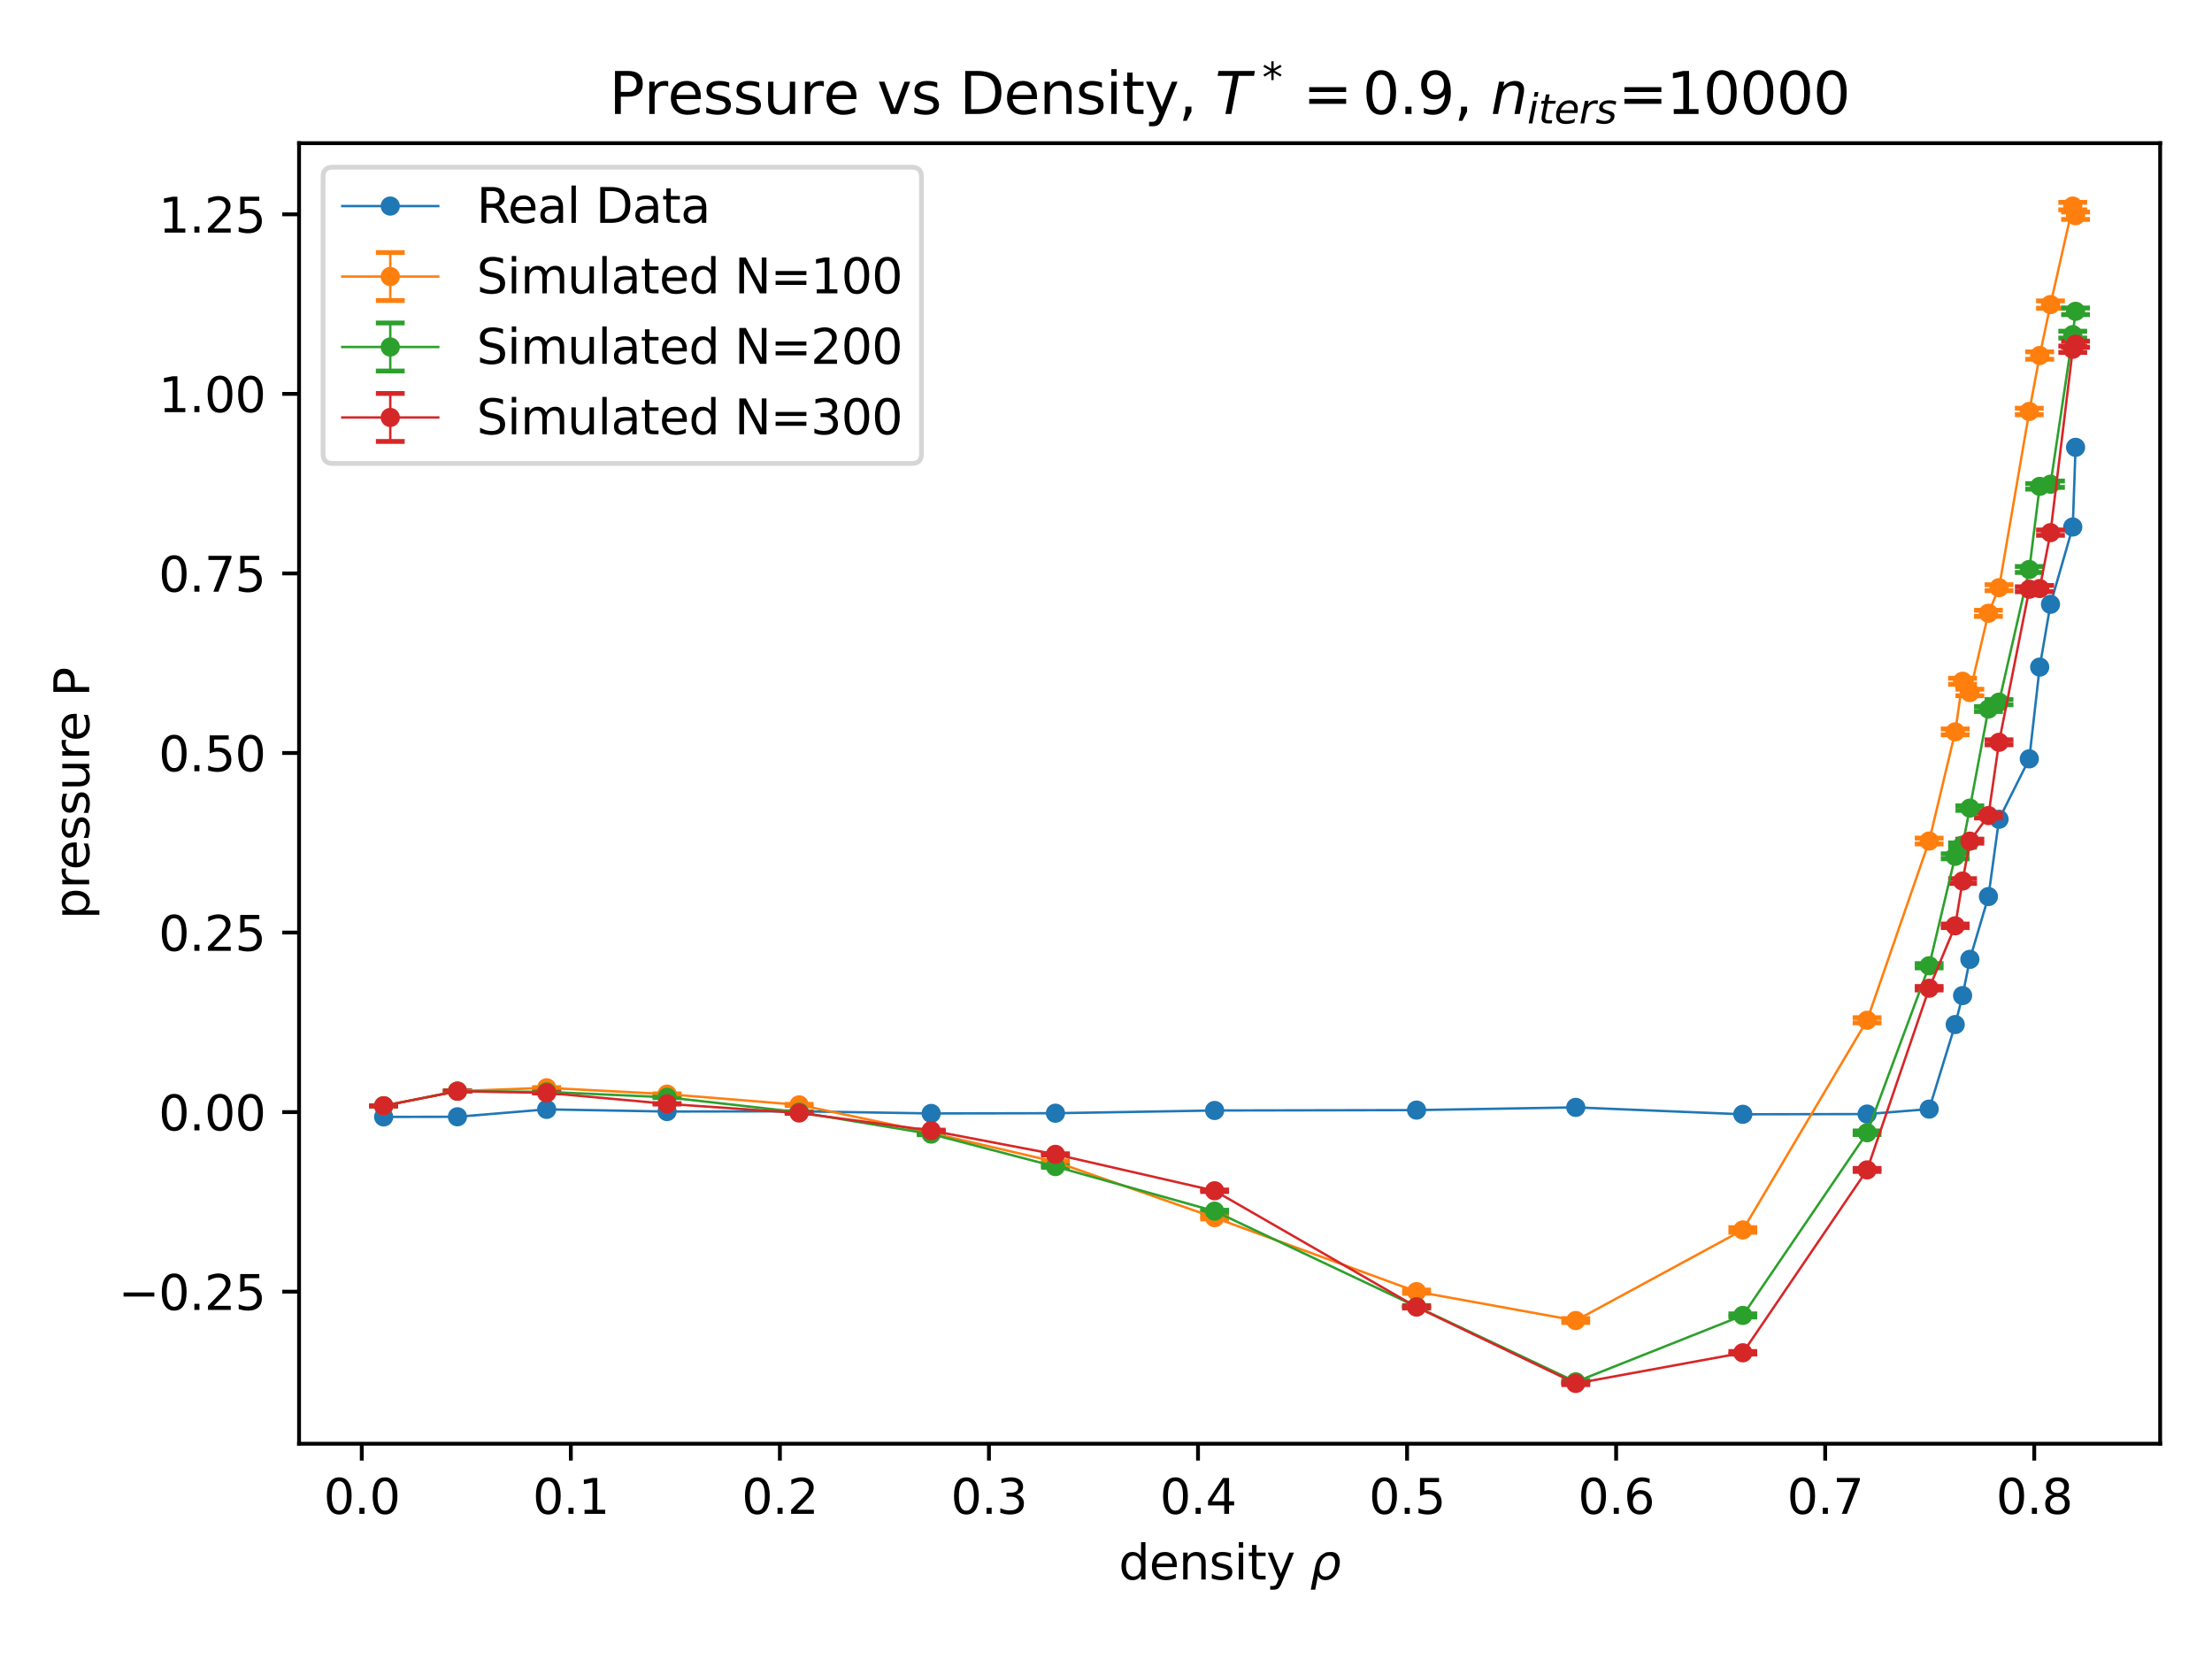 <?xml version="1.0" encoding="utf-8" standalone="no"?>
<!DOCTYPE svg PUBLIC "-//W3C//DTD SVG 1.1//EN"
  "http://www.w3.org/Graphics/SVG/1.1/DTD/svg11.dtd">
<svg xmlns:xlink="http://www.w3.org/1999/xlink" width="460.8pt" height="345.6pt" viewBox="0 0 460.8 345.6" xmlns="http://www.w3.org/2000/svg" version="1.1">
 <defs>
  <style type="text/css">*{stroke-linejoin: round; stroke-linecap: butt}</style>
 </defs>
 <g id="figure_1">
  <g id="patch_1">
   <path d="M 0 345.6 
L 460.8 345.6 
L 460.8 0 
L 0 0 
z
" style="fill: #ffffff"/>
  </g>
  <g id="axes_1">
   <g id="patch_2">
    <path d="M 62.3 300.76 
L 450 300.76 
L 450 29.832 
L 62.3 29.832 
z
" style="fill: #ffffff"/>
   </g>
   <g id="matplotlib.axis_1">
    <g id="xtick_1">
     <g id="line2d_1">
      <defs>
       <path id="m9b61cf9a6f" d="M 0 0 
L 0 3.5 
" style="stroke: #000000; stroke-width: 0.8"/>
      </defs>
      <g>
       <use xlink:href="#m9b61cf9a6f" x="75.363" y="300.76" style="stroke: #000000; stroke-width: 0.8"/>
      </g>
     </g>
     <g id="text_1">
      <!-- 0.0 -->
      <g transform="translate(67.412 315.358) scale(0.1 -0.1)">
       <defs>
        <path id="DejaVuSans-30" d="M 2034 4250 
Q 1547 4250 1301 3770 
Q 1056 3291 1056 2328 
Q 1056 1369 1301 889 
Q 1547 409 2034 409 
Q 2525 409 2770 889 
Q 3016 1369 3016 2328 
Q 3016 3291 2770 3770 
Q 2525 4250 2034 4250 
z
M 2034 4750 
Q 2819 4750 3233 4129 
Q 3647 3509 3647 2328 
Q 3647 1150 3233 529 
Q 2819 -91 2034 -91 
Q 1250 -91 836 529 
Q 422 1150 422 2328 
Q 422 3509 836 4129 
Q 1250 4750 2034 4750 
z
" transform="scale(0.016)"/>
        <path id="DejaVuSans-2e" d="M 684 794 
L 1344 794 
L 1344 0 
L 684 0 
L 684 794 
z
" transform="scale(0.016)"/>
       </defs>
       <use xlink:href="#DejaVuSans-30"/>
       <use xlink:href="#DejaVuSans-2e" transform="translate(63.623 0)"/>
       <use xlink:href="#DejaVuSans-30" transform="translate(95.41 0)"/>
      </g>
     </g>
    </g>
    <g id="xtick_2">
     <g id="line2d_2">
      <g>
       <use xlink:href="#m9b61cf9a6f" x="118.914" y="300.76" style="stroke: #000000; stroke-width: 0.8"/>
      </g>
     </g>
     <g id="text_2">
      <!-- 0.1 -->
      <g transform="translate(110.963 315.358) scale(0.1 -0.1)">
       <defs>
        <path id="DejaVuSans-31" d="M 794 531 
L 1825 531 
L 1825 4091 
L 703 3866 
L 703 4441 
L 1819 4666 
L 2450 4666 
L 2450 531 
L 3481 531 
L 3481 0 
L 794 0 
L 794 531 
z
" transform="scale(0.016)"/>
       </defs>
       <use xlink:href="#DejaVuSans-30"/>
       <use xlink:href="#DejaVuSans-2e" transform="translate(63.623 0)"/>
       <use xlink:href="#DejaVuSans-31" transform="translate(95.41 0)"/>
      </g>
     </g>
    </g>
    <g id="xtick_3">
     <g id="line2d_3">
      <g>
       <use xlink:href="#m9b61cf9a6f" x="162.465" y="300.76" style="stroke: #000000; stroke-width: 0.8"/>
      </g>
     </g>
     <g id="text_3">
      <!-- 0.2 -->
      <g transform="translate(154.514 315.358) scale(0.1 -0.1)">
       <defs>
        <path id="DejaVuSans-32" d="M 1228 531 
L 3431 531 
L 3431 0 
L 469 0 
L 469 531 
Q 828 903 1448 1529 
Q 2069 2156 2228 2338 
Q 2531 2678 2651 2914 
Q 2772 3150 2772 3378 
Q 2772 3750 2511 3984 
Q 2250 4219 1831 4219 
Q 1534 4219 1204 4116 
Q 875 4013 500 3803 
L 500 4441 
Q 881 4594 1212 4672 
Q 1544 4750 1819 4750 
Q 2544 4750 2975 4387 
Q 3406 4025 3406 3419 
Q 3406 3131 3298 2873 
Q 3191 2616 2906 2266 
Q 2828 2175 2409 1742 
Q 1991 1309 1228 531 
z
" transform="scale(0.016)"/>
       </defs>
       <use xlink:href="#DejaVuSans-30"/>
       <use xlink:href="#DejaVuSans-2e" transform="translate(63.623 0)"/>
       <use xlink:href="#DejaVuSans-32" transform="translate(95.41 0)"/>
      </g>
     </g>
    </g>
    <g id="xtick_4">
     <g id="line2d_4">
      <g>
       <use xlink:href="#m9b61cf9a6f" x="206.016" y="300.76" style="stroke: #000000; stroke-width: 0.8"/>
      </g>
     </g>
     <g id="text_4">
      <!-- 0.3 -->
      <g transform="translate(198.065 315.358) scale(0.1 -0.1)">
       <defs>
        <path id="DejaVuSans-33" d="M 2597 2516 
Q 3050 2419 3304 2112 
Q 3559 1806 3559 1356 
Q 3559 666 3084 287 
Q 2609 -91 1734 -91 
Q 1441 -91 1130 -33 
Q 819 25 488 141 
L 488 750 
Q 750 597 1062 519 
Q 1375 441 1716 441 
Q 2309 441 2620 675 
Q 2931 909 2931 1356 
Q 2931 1769 2642 2001 
Q 2353 2234 1838 2234 
L 1294 2234 
L 1294 2753 
L 1863 2753 
Q 2328 2753 2575 2939 
Q 2822 3125 2822 3475 
Q 2822 3834 2567 4026 
Q 2313 4219 1838 4219 
Q 1578 4219 1281 4162 
Q 984 4106 628 3988 
L 628 4550 
Q 988 4650 1302 4700 
Q 1616 4750 1894 4750 
Q 2613 4750 3031 4423 
Q 3450 4097 3450 3541 
Q 3450 3153 3228 2886 
Q 3006 2619 2597 2516 
z
" transform="scale(0.016)"/>
       </defs>
       <use xlink:href="#DejaVuSans-30"/>
       <use xlink:href="#DejaVuSans-2e" transform="translate(63.623 0)"/>
       <use xlink:href="#DejaVuSans-33" transform="translate(95.41 0)"/>
      </g>
     </g>
    </g>
    <g id="xtick_5">
     <g id="line2d_5">
      <g>
       <use xlink:href="#m9b61cf9a6f" x="249.567" y="300.76" style="stroke: #000000; stroke-width: 0.8"/>
      </g>
     </g>
     <g id="text_5">
      <!-- 0.4 -->
      <g transform="translate(241.616 315.358) scale(0.1 -0.1)">
       <defs>
        <path id="DejaVuSans-34" d="M 2419 4116 
L 825 1625 
L 2419 1625 
L 2419 4116 
z
M 2253 4666 
L 3047 4666 
L 3047 1625 
L 3713 1625 
L 3713 1100 
L 3047 1100 
L 3047 0 
L 2419 0 
L 2419 1100 
L 313 1100 
L 313 1709 
L 2253 4666 
z
" transform="scale(0.016)"/>
       </defs>
       <use xlink:href="#DejaVuSans-30"/>
       <use xlink:href="#DejaVuSans-2e" transform="translate(63.623 0)"/>
       <use xlink:href="#DejaVuSans-34" transform="translate(95.41 0)"/>
      </g>
     </g>
    </g>
    <g id="xtick_6">
     <g id="line2d_6">
      <g>
       <use xlink:href="#m9b61cf9a6f" x="293.118" y="300.76" style="stroke: #000000; stroke-width: 0.8"/>
      </g>
     </g>
     <g id="text_6">
      <!-- 0.5 -->
      <g transform="translate(285.167 315.358) scale(0.1 -0.1)">
       <defs>
        <path id="DejaVuSans-35" d="M 691 4666 
L 3169 4666 
L 3169 4134 
L 1269 4134 
L 1269 2991 
Q 1406 3038 1543 3061 
Q 1681 3084 1819 3084 
Q 2600 3084 3056 2656 
Q 3513 2228 3513 1497 
Q 3513 744 3044 326 
Q 2575 -91 1722 -91 
Q 1428 -91 1123 -41 
Q 819 9 494 109 
L 494 744 
Q 775 591 1075 516 
Q 1375 441 1709 441 
Q 2250 441 2565 725 
Q 2881 1009 2881 1497 
Q 2881 1984 2565 2268 
Q 2250 2553 1709 2553 
Q 1456 2553 1204 2497 
Q 953 2441 691 2322 
L 691 4666 
z
" transform="scale(0.016)"/>
       </defs>
       <use xlink:href="#DejaVuSans-30"/>
       <use xlink:href="#DejaVuSans-2e" transform="translate(63.623 0)"/>
       <use xlink:href="#DejaVuSans-35" transform="translate(95.41 0)"/>
      </g>
     </g>
    </g>
    <g id="xtick_7">
     <g id="line2d_7">
      <g>
       <use xlink:href="#m9b61cf9a6f" x="336.669" y="300.76" style="stroke: #000000; stroke-width: 0.8"/>
      </g>
     </g>
     <g id="text_7">
      <!-- 0.6 -->
      <g transform="translate(328.717 315.358) scale(0.1 -0.1)">
       <defs>
        <path id="DejaVuSans-36" d="M 2113 2584 
Q 1688 2584 1439 2293 
Q 1191 2003 1191 1497 
Q 1191 994 1439 701 
Q 1688 409 2113 409 
Q 2538 409 2786 701 
Q 3034 994 3034 1497 
Q 3034 2003 2786 2293 
Q 2538 2584 2113 2584 
z
M 3366 4563 
L 3366 3988 
Q 3128 4100 2886 4159 
Q 2644 4219 2406 4219 
Q 1781 4219 1451 3797 
Q 1122 3375 1075 2522 
Q 1259 2794 1537 2939 
Q 1816 3084 2150 3084 
Q 2853 3084 3261 2657 
Q 3669 2231 3669 1497 
Q 3669 778 3244 343 
Q 2819 -91 2113 -91 
Q 1303 -91 875 529 
Q 447 1150 447 2328 
Q 447 3434 972 4092 
Q 1497 4750 2381 4750 
Q 2619 4750 2861 4703 
Q 3103 4656 3366 4563 
z
" transform="scale(0.016)"/>
       </defs>
       <use xlink:href="#DejaVuSans-30"/>
       <use xlink:href="#DejaVuSans-2e" transform="translate(63.623 0)"/>
       <use xlink:href="#DejaVuSans-36" transform="translate(95.41 0)"/>
      </g>
     </g>
    </g>
    <g id="xtick_8">
     <g id="line2d_8">
      <g>
       <use xlink:href="#m9b61cf9a6f" x="380.22" y="300.76" style="stroke: #000000; stroke-width: 0.8"/>
      </g>
     </g>
     <g id="text_8">
      <!-- 0.7 -->
      <g transform="translate(372.268 315.358) scale(0.1 -0.1)">
       <defs>
        <path id="DejaVuSans-37" d="M 525 4666 
L 3525 4666 
L 3525 4397 
L 1831 0 
L 1172 0 
L 2766 4134 
L 525 4134 
L 525 4666 
z
" transform="scale(0.016)"/>
       </defs>
       <use xlink:href="#DejaVuSans-30"/>
       <use xlink:href="#DejaVuSans-2e" transform="translate(63.623 0)"/>
       <use xlink:href="#DejaVuSans-37" transform="translate(95.41 0)"/>
      </g>
     </g>
    </g>
    <g id="xtick_9">
     <g id="line2d_9">
      <g>
       <use xlink:href="#m9b61cf9a6f" x="423.771" y="300.76" style="stroke: #000000; stroke-width: 0.8"/>
      </g>
     </g>
     <g id="text_9">
      <!-- 0.8 -->
      <g transform="translate(415.819 315.358) scale(0.1 -0.1)">
       <defs>
        <path id="DejaVuSans-38" d="M 2034 2216 
Q 1584 2216 1326 1975 
Q 1069 1734 1069 1313 
Q 1069 891 1326 650 
Q 1584 409 2034 409 
Q 2484 409 2743 651 
Q 3003 894 3003 1313 
Q 3003 1734 2745 1975 
Q 2488 2216 2034 2216 
z
M 1403 2484 
Q 997 2584 770 2862 
Q 544 3141 544 3541 
Q 544 4100 942 4425 
Q 1341 4750 2034 4750 
Q 2731 4750 3128 4425 
Q 3525 4100 3525 3541 
Q 3525 3141 3298 2862 
Q 3072 2584 2669 2484 
Q 3125 2378 3379 2068 
Q 3634 1759 3634 1313 
Q 3634 634 3220 271 
Q 2806 -91 2034 -91 
Q 1263 -91 848 271 
Q 434 634 434 1313 
Q 434 1759 690 2068 
Q 947 2378 1403 2484 
z
M 1172 3481 
Q 1172 3119 1398 2916 
Q 1625 2713 2034 2713 
Q 2441 2713 2670 2916 
Q 2900 3119 2900 3481 
Q 2900 3844 2670 4047 
Q 2441 4250 2034 4250 
Q 1625 4250 1398 4047 
Q 1172 3844 1172 3481 
z
" transform="scale(0.016)"/>
       </defs>
       <use xlink:href="#DejaVuSans-30"/>
       <use xlink:href="#DejaVuSans-2e" transform="translate(63.623 0)"/>
       <use xlink:href="#DejaVuSans-38" transform="translate(95.41 0)"/>
      </g>
     </g>
    </g>
    <g id="text_10">
     <!-- density $\rho$ -->
     <g transform="translate(233.05 329.038) scale(0.1 -0.1)">
      <defs>
       <path id="DejaVuSans-64" d="M 2906 2969 
L 2906 4863 
L 3481 4863 
L 3481 0 
L 2906 0 
L 2906 525 
Q 2725 213 2448 61 
Q 2172 -91 1784 -91 
Q 1150 -91 751 415 
Q 353 922 353 1747 
Q 353 2572 751 3078 
Q 1150 3584 1784 3584 
Q 2172 3584 2448 3432 
Q 2725 3281 2906 2969 
z
M 947 1747 
Q 947 1113 1208 752 
Q 1469 391 1925 391 
Q 2381 391 2643 752 
Q 2906 1113 2906 1747 
Q 2906 2381 2643 2742 
Q 2381 3103 1925 3103 
Q 1469 3103 1208 2742 
Q 947 2381 947 1747 
z
" transform="scale(0.016)"/>
       <path id="DejaVuSans-65" d="M 3597 1894 
L 3597 1613 
L 953 1613 
Q 991 1019 1311 708 
Q 1631 397 2203 397 
Q 2534 397 2845 478 
Q 3156 559 3463 722 
L 3463 178 
Q 3153 47 2828 -22 
Q 2503 -91 2169 -91 
Q 1331 -91 842 396 
Q 353 884 353 1716 
Q 353 2575 817 3079 
Q 1281 3584 2069 3584 
Q 2775 3584 3186 3129 
Q 3597 2675 3597 1894 
z
M 3022 2063 
Q 3016 2534 2758 2815 
Q 2500 3097 2075 3097 
Q 1594 3097 1305 2825 
Q 1016 2553 972 2059 
L 3022 2063 
z
" transform="scale(0.016)"/>
       <path id="DejaVuSans-6e" d="M 3513 2113 
L 3513 0 
L 2938 0 
L 2938 2094 
Q 2938 2591 2744 2837 
Q 2550 3084 2163 3084 
Q 1697 3084 1428 2787 
Q 1159 2491 1159 1978 
L 1159 0 
L 581 0 
L 581 3500 
L 1159 3500 
L 1159 2956 
Q 1366 3272 1645 3428 
Q 1925 3584 2291 3584 
Q 2894 3584 3203 3211 
Q 3513 2838 3513 2113 
z
" transform="scale(0.016)"/>
       <path id="DejaVuSans-73" d="M 2834 3397 
L 2834 2853 
Q 2591 2978 2328 3040 
Q 2066 3103 1784 3103 
Q 1356 3103 1142 2972 
Q 928 2841 928 2578 
Q 928 2378 1081 2264 
Q 1234 2150 1697 2047 
L 1894 2003 
Q 2506 1872 2764 1633 
Q 3022 1394 3022 966 
Q 3022 478 2636 193 
Q 2250 -91 1575 -91 
Q 1294 -91 989 -36 
Q 684 19 347 128 
L 347 722 
Q 666 556 975 473 
Q 1284 391 1588 391 
Q 1994 391 2212 530 
Q 2431 669 2431 922 
Q 2431 1156 2273 1281 
Q 2116 1406 1581 1522 
L 1381 1569 
Q 847 1681 609 1914 
Q 372 2147 372 2553 
Q 372 3047 722 3315 
Q 1072 3584 1716 3584 
Q 2034 3584 2315 3537 
Q 2597 3491 2834 3397 
z
" transform="scale(0.016)"/>
       <path id="DejaVuSans-69" d="M 603 3500 
L 1178 3500 
L 1178 0 
L 603 0 
L 603 3500 
z
M 603 4863 
L 1178 4863 
L 1178 4134 
L 603 4134 
L 603 4863 
z
" transform="scale(0.016)"/>
       <path id="DejaVuSans-74" d="M 1172 4494 
L 1172 3500 
L 2356 3500 
L 2356 3053 
L 1172 3053 
L 1172 1153 
Q 1172 725 1289 603 
Q 1406 481 1766 481 
L 2356 481 
L 2356 0 
L 1766 0 
Q 1100 0 847 248 
Q 594 497 594 1153 
L 594 3053 
L 172 3053 
L 172 3500 
L 594 3500 
L 594 4494 
L 1172 4494 
z
" transform="scale(0.016)"/>
       <path id="DejaVuSans-79" d="M 2059 -325 
Q 1816 -950 1584 -1140 
Q 1353 -1331 966 -1331 
L 506 -1331 
L 506 -850 
L 844 -850 
Q 1081 -850 1212 -737 
Q 1344 -625 1503 -206 
L 1606 56 
L 191 3500 
L 800 3500 
L 1894 763 
L 2988 3500 
L 3597 3500 
L 2059 -325 
z
" transform="scale(0.016)"/>
       <path id="DejaVuSans-20" transform="scale(0.016)"/>
       <path id="DejaVuSans-Oblique-3c1" d="M 1203 2875 
Q 1453 3194 1981 3475 
Q 2188 3584 2756 3584 
Q 3394 3584 3694 3078 
Q 3994 2572 3834 1747 
Q 3672 922 3175 415 
Q 2678 -91 2041 -91 
Q 1656 -91 1409 63 
Q 1163 213 1044 525 
L 681 -1331 
L 103 -1331 
L 697 1716 
Q 838 2438 1203 2875 
z
M 3238 1747 
Q 3359 2381 3169 2744 
Q 2978 3103 2522 3103 
Q 2066 3103 1734 2744 
Q 1403 2381 1281 1747 
Q 1156 1113 1347 750 
Q 1538 391 1994 391 
Q 2450 391 2781 750 
Q 3113 1113 3238 1747 
z
" transform="scale(0.016)"/>
      </defs>
      <use xlink:href="#DejaVuSans-64" transform="translate(0 0.016)"/>
      <use xlink:href="#DejaVuSans-65" transform="translate(63.477 0.016)"/>
      <use xlink:href="#DejaVuSans-6e" transform="translate(125 0.016)"/>
      <use xlink:href="#DejaVuSans-73" transform="translate(188.379 0.016)"/>
      <use xlink:href="#DejaVuSans-69" transform="translate(240.479 0.016)"/>
      <use xlink:href="#DejaVuSans-74" transform="translate(268.262 0.016)"/>
      <use xlink:href="#DejaVuSans-79" transform="translate(307.471 0.016)"/>
      <use xlink:href="#DejaVuSans-20" transform="translate(366.65 0.016)"/>
      <use xlink:href="#DejaVuSans-Oblique-3c1" transform="translate(398.438 0.016)"/>
     </g>
    </g>
   </g>
   <g id="matplotlib.axis_2">
    <g id="ytick_1">
     <g id="line2d_10">
      <defs>
       <path id="m7a995335e6" d="M 0 0 
L -3.5 0 
" style="stroke: #000000; stroke-width: 0.8"/>
      </defs>
      <g>
       <use xlink:href="#m7a995335e6" x="62.3" y="269.081" style="stroke: #000000; stroke-width: 0.8"/>
      </g>
     </g>
     <g id="text_11">
      <!-- −0.25 -->
      <g transform="translate(24.655 272.88) scale(0.1 -0.1)">
       <defs>
        <path id="DejaVuSans-2212" d="M 678 2272 
L 4684 2272 
L 4684 1741 
L 678 1741 
L 678 2272 
z
" transform="scale(0.016)"/>
       </defs>
       <use xlink:href="#DejaVuSans-2212"/>
       <use xlink:href="#DejaVuSans-30" transform="translate(83.789 0)"/>
       <use xlink:href="#DejaVuSans-2e" transform="translate(147.412 0)"/>
       <use xlink:href="#DejaVuSans-32" transform="translate(179.199 0)"/>
       <use xlink:href="#DejaVuSans-35" transform="translate(242.822 0)"/>
      </g>
     </g>
    </g>
    <g id="ytick_2">
     <g id="line2d_11">
      <g>
       <use xlink:href="#m7a995335e6" x="62.3" y="231.676" style="stroke: #000000; stroke-width: 0.8"/>
      </g>
     </g>
     <g id="text_12">
      <!-- 0.00 -->
      <g transform="translate(33.034 235.475) scale(0.1 -0.1)">
       <use xlink:href="#DejaVuSans-30"/>
       <use xlink:href="#DejaVuSans-2e" transform="translate(63.623 0)"/>
       <use xlink:href="#DejaVuSans-30" transform="translate(95.41 0)"/>
       <use xlink:href="#DejaVuSans-30" transform="translate(159.033 0)"/>
      </g>
     </g>
    </g>
    <g id="ytick_3">
     <g id="line2d_12">
      <g>
       <use xlink:href="#m7a995335e6" x="62.3" y="194.27" style="stroke: #000000; stroke-width: 0.8"/>
      </g>
     </g>
     <g id="text_13">
      <!-- 0.25 -->
      <g transform="translate(33.034 198.07) scale(0.1 -0.1)">
       <use xlink:href="#DejaVuSans-30"/>
       <use xlink:href="#DejaVuSans-2e" transform="translate(63.623 0)"/>
       <use xlink:href="#DejaVuSans-32" transform="translate(95.41 0)"/>
       <use xlink:href="#DejaVuSans-35" transform="translate(159.033 0)"/>
      </g>
     </g>
    </g>
    <g id="ytick_4">
     <g id="line2d_13">
      <g>
       <use xlink:href="#m7a995335e6" x="62.3" y="156.865" style="stroke: #000000; stroke-width: 0.8"/>
      </g>
     </g>
     <g id="text_14">
      <!-- 0.50 -->
      <g transform="translate(33.034 160.664) scale(0.1 -0.1)">
       <use xlink:href="#DejaVuSans-30"/>
       <use xlink:href="#DejaVuSans-2e" transform="translate(63.623 0)"/>
       <use xlink:href="#DejaVuSans-35" transform="translate(95.41 0)"/>
       <use xlink:href="#DejaVuSans-30" transform="translate(159.033 0)"/>
      </g>
     </g>
    </g>
    <g id="ytick_5">
     <g id="line2d_14">
      <g>
       <use xlink:href="#m7a995335e6" x="62.3" y="119.459" style="stroke: #000000; stroke-width: 0.8"/>
      </g>
     </g>
     <g id="text_15">
      <!-- 0.75 -->
      <g transform="translate(33.034 123.259) scale(0.1 -0.1)">
       <use xlink:href="#DejaVuSans-30"/>
       <use xlink:href="#DejaVuSans-2e" transform="translate(63.623 0)"/>
       <use xlink:href="#DejaVuSans-37" transform="translate(95.41 0)"/>
       <use xlink:href="#DejaVuSans-35" transform="translate(159.033 0)"/>
      </g>
     </g>
    </g>
    <g id="ytick_6">
     <g id="line2d_15">
      <g>
       <use xlink:href="#m7a995335e6" x="62.3" y="82.054" style="stroke: #000000; stroke-width: 0.8"/>
      </g>
     </g>
     <g id="text_16">
      <!-- 1.00 -->
      <g transform="translate(33.034 85.853) scale(0.1 -0.1)">
       <use xlink:href="#DejaVuSans-31"/>
       <use xlink:href="#DejaVuSans-2e" transform="translate(63.623 0)"/>
       <use xlink:href="#DejaVuSans-30" transform="translate(95.41 0)"/>
       <use xlink:href="#DejaVuSans-30" transform="translate(159.033 0)"/>
      </g>
     </g>
    </g>
    <g id="ytick_7">
     <g id="line2d_16">
      <g>
       <use xlink:href="#m7a995335e6" x="62.3" y="44.649" style="stroke: #000000; stroke-width: 0.8"/>
      </g>
     </g>
     <g id="text_17">
      <!-- 1.25 -->
      <g transform="translate(33.034 48.448) scale(0.1 -0.1)">
       <use xlink:href="#DejaVuSans-31"/>
       <use xlink:href="#DejaVuSans-2e" transform="translate(63.623 0)"/>
       <use xlink:href="#DejaVuSans-32" transform="translate(95.41 0)"/>
       <use xlink:href="#DejaVuSans-35" transform="translate(159.033 0)"/>
      </g>
     </g>
    </g>
    <g id="text_18">
     <!-- pressure P -->
     <g transform="translate(18.575 191.491) rotate(-90) scale(0.1 -0.1)">
      <defs>
       <path id="DejaVuSans-70" d="M 1159 525 
L 1159 -1331 
L 581 -1331 
L 581 3500 
L 1159 3500 
L 1159 2969 
Q 1341 3281 1617 3432 
Q 1894 3584 2278 3584 
Q 2916 3584 3314 3078 
Q 3713 2572 3713 1747 
Q 3713 922 3314 415 
Q 2916 -91 2278 -91 
Q 1894 -91 1617 61 
Q 1341 213 1159 525 
z
M 3116 1747 
Q 3116 2381 2855 2742 
Q 2594 3103 2138 3103 
Q 1681 3103 1420 2742 
Q 1159 2381 1159 1747 
Q 1159 1113 1420 752 
Q 1681 391 2138 391 
Q 2594 391 2855 752 
Q 3116 1113 3116 1747 
z
" transform="scale(0.016)"/>
       <path id="DejaVuSans-72" d="M 2631 2963 
Q 2534 3019 2420 3045 
Q 2306 3072 2169 3072 
Q 1681 3072 1420 2755 
Q 1159 2438 1159 1844 
L 1159 0 
L 581 0 
L 581 3500 
L 1159 3500 
L 1159 2956 
Q 1341 3275 1631 3429 
Q 1922 3584 2338 3584 
Q 2397 3584 2469 3576 
Q 2541 3569 2628 3553 
L 2631 2963 
z
" transform="scale(0.016)"/>
       <path id="DejaVuSans-75" d="M 544 1381 
L 544 3500 
L 1119 3500 
L 1119 1403 
Q 1119 906 1312 657 
Q 1506 409 1894 409 
Q 2359 409 2629 706 
Q 2900 1003 2900 1516 
L 2900 3500 
L 3475 3500 
L 3475 0 
L 2900 0 
L 2900 538 
Q 2691 219 2414 64 
Q 2138 -91 1772 -91 
Q 1169 -91 856 284 
Q 544 659 544 1381 
z
M 1991 3584 
L 1991 3584 
z
" transform="scale(0.016)"/>
       <path id="DejaVuSans-50" d="M 1259 4147 
L 1259 2394 
L 2053 2394 
Q 2494 2394 2734 2622 
Q 2975 2850 2975 3272 
Q 2975 3691 2734 3919 
Q 2494 4147 2053 4147 
L 1259 4147 
z
M 628 4666 
L 2053 4666 
Q 2838 4666 3239 4311 
Q 3641 3956 3641 3272 
Q 3641 2581 3239 2228 
Q 2838 1875 2053 1875 
L 1259 1875 
L 1259 0 
L 628 0 
L 628 4666 
z
" transform="scale(0.016)"/>
      </defs>
      <use xlink:href="#DejaVuSans-70"/>
      <use xlink:href="#DejaVuSans-72" transform="translate(63.477 0)"/>
      <use xlink:href="#DejaVuSans-65" transform="translate(102.34 0)"/>
      <use xlink:href="#DejaVuSans-73" transform="translate(163.863 0)"/>
      <use xlink:href="#DejaVuSans-73" transform="translate(215.963 0)"/>
      <use xlink:href="#DejaVuSans-75" transform="translate(268.062 0)"/>
      <use xlink:href="#DejaVuSans-72" transform="translate(331.441 0)"/>
      <use xlink:href="#DejaVuSans-65" transform="translate(370.305 0)"/>
      <use xlink:href="#DejaVuSans-20" transform="translate(431.828 0)"/>
      <use xlink:href="#DejaVuSans-50" transform="translate(463.615 0)"/>
     </g>
    </g>
   </g>
   <g id="line2d_17">
    <path d="M 79.923 232.674 
L 95.293 232.644 
L 113.879 231.1 
L 138.964 231.554 
L 166.469 231.501 
L 193.981 231.951 
L 219.869 231.902 
L 253.03 231.335 
L 295.096 231.254 
L 328.257 230.687 
L 363.064 232.129 
L 388.951 232.079 
L 401.881 231.048 
L 407.306 213.435 
L 408.842 207.397 
L 410.358 199.85 
L 414.226 186.767 
L 416.436 170.669 
L 422.738 158.083 
L 424.906 138.968 
L 427.156 125.887 
L 431.793 109.785 
L 432.377 93.187 
" clip-path="url(#p180880cb21)" style="fill: none; stroke: #1f77b4; stroke-width: 0.5; stroke-linecap: square"/>
    <defs>
     <path id="m5136a3abfb" d="M 0 1.5 
C 0.398 1.5 0.779 1.342 1.061 1.061 
C 1.342 0.779 1.5 0.398 1.5 0 
C 1.5 -0.398 1.342 -0.779 1.061 -1.061 
C 0.779 -1.342 0.398 -1.5 0 -1.5 
C -0.398 -1.5 -0.779 -1.342 -1.061 -1.061 
C -1.342 -0.779 -1.5 -0.398 -1.5 0 
C -1.5 0.398 -1.342 0.779 -1.061 1.061 
C -0.779 1.342 -0.398 1.5 0 1.5 
z
" style="stroke: #1f77b4"/>
    </defs>
    <g clip-path="url(#p180880cb21)">
     <use xlink:href="#m5136a3abfb" x="79.923" y="232.674" style="fill: #1f77b4; stroke: #1f77b4"/>
     <use xlink:href="#m5136a3abfb" x="95.293" y="232.644" style="fill: #1f77b4; stroke: #1f77b4"/>
     <use xlink:href="#m5136a3abfb" x="113.879" y="231.1" style="fill: #1f77b4; stroke: #1f77b4"/>
     <use xlink:href="#m5136a3abfb" x="138.964" y="231.554" style="fill: #1f77b4; stroke: #1f77b4"/>
     <use xlink:href="#m5136a3abfb" x="166.469" y="231.501" style="fill: #1f77b4; stroke: #1f77b4"/>
     <use xlink:href="#m5136a3abfb" x="193.981" y="231.951" style="fill: #1f77b4; stroke: #1f77b4"/>
     <use xlink:href="#m5136a3abfb" x="219.869" y="231.902" style="fill: #1f77b4; stroke: #1f77b4"/>
     <use xlink:href="#m5136a3abfb" x="253.03" y="231.335" style="fill: #1f77b4; stroke: #1f77b4"/>
     <use xlink:href="#m5136a3abfb" x="295.096" y="231.254" style="fill: #1f77b4; stroke: #1f77b4"/>
     <use xlink:href="#m5136a3abfb" x="328.257" y="230.687" style="fill: #1f77b4; stroke: #1f77b4"/>
     <use xlink:href="#m5136a3abfb" x="363.064" y="232.129" style="fill: #1f77b4; stroke: #1f77b4"/>
     <use xlink:href="#m5136a3abfb" x="388.951" y="232.079" style="fill: #1f77b4; stroke: #1f77b4"/>
     <use xlink:href="#m5136a3abfb" x="401.881" y="231.048" style="fill: #1f77b4; stroke: #1f77b4"/>
     <use xlink:href="#m5136a3abfb" x="407.306" y="213.435" style="fill: #1f77b4; stroke: #1f77b4"/>
     <use xlink:href="#m5136a3abfb" x="408.842" y="207.397" style="fill: #1f77b4; stroke: #1f77b4"/>
     <use xlink:href="#m5136a3abfb" x="410.358" y="199.85" style="fill: #1f77b4; stroke: #1f77b4"/>
     <use xlink:href="#m5136a3abfb" x="414.226" y="186.767" style="fill: #1f77b4; stroke: #1f77b4"/>
     <use xlink:href="#m5136a3abfb" x="416.436" y="170.669" style="fill: #1f77b4; stroke: #1f77b4"/>
     <use xlink:href="#m5136a3abfb" x="422.738" y="158.083" style="fill: #1f77b4; stroke: #1f77b4"/>
     <use xlink:href="#m5136a3abfb" x="424.906" y="138.968" style="fill: #1f77b4; stroke: #1f77b4"/>
     <use xlink:href="#m5136a3abfb" x="427.156" y="125.887" style="fill: #1f77b4; stroke: #1f77b4"/>
     <use xlink:href="#m5136a3abfb" x="431.793" y="109.785" style="fill: #1f77b4; stroke: #1f77b4"/>
     <use xlink:href="#m5136a3abfb" x="432.377" y="93.187" style="fill: #1f77b4; stroke: #1f77b4"/>
    </g>
   </g>
   <g id="LineCollection_1">
    <path d="M 79.923 230.358 
L 79.923 230.356 
" clip-path="url(#p180880cb21)" style="fill: none; stroke: #ff7f0e; stroke-width: 0.5"/>
    <path d="M 95.293 227.305 
L 95.293 227.283 
" clip-path="url(#p180880cb21)" style="fill: none; stroke: #ff7f0e; stroke-width: 0.5"/>
    <path d="M 113.879 226.644 
L 113.879 226.58 
" clip-path="url(#p180880cb21)" style="fill: none; stroke: #ff7f0e; stroke-width: 0.5"/>
    <path d="M 138.964 227.997 
L 138.964 227.861 
" clip-path="url(#p180880cb21)" style="fill: none; stroke: #ff7f0e; stroke-width: 0.5"/>
    <path d="M 166.469 230.281 
L 166.469 230.048 
" clip-path="url(#p180880cb21)" style="fill: none; stroke: #ff7f0e; stroke-width: 0.5"/>
    <path d="M 193.981 236.159 
L 193.981 235.848 
" clip-path="url(#p180880cb21)" style="fill: none; stroke: #ff7f0e; stroke-width: 0.5"/>
    <path d="M 219.869 242.222 
L 219.869 241.838 
" clip-path="url(#p180880cb21)" style="fill: none; stroke: #ff7f0e; stroke-width: 0.5"/>
    <path d="M 253.03 253.922 
L 253.03 253.403 
" clip-path="url(#p180880cb21)" style="fill: none; stroke: #ff7f0e; stroke-width: 0.5"/>
    <path d="M 295.096 269.409 
L 295.096 268.734 
" clip-path="url(#p180880cb21)" style="fill: none; stroke: #ff7f0e; stroke-width: 0.5"/>
    <path d="M 328.257 275.499 
L 328.257 274.678 
" clip-path="url(#p180880cb21)" style="fill: none; stroke: #ff7f0e; stroke-width: 0.5"/>
    <path d="M 363.064 256.703 
L 363.064 255.735 
" clip-path="url(#p180880cb21)" style="fill: none; stroke: #ff7f0e; stroke-width: 0.5"/>
    <path d="M 388.951 213.076 
L 388.951 211.999 
" clip-path="url(#p180880cb21)" style="fill: none; stroke: #ff7f0e; stroke-width: 0.5"/>
    <path d="M 401.881 175.812 
L 401.881 174.592 
" clip-path="url(#p180880cb21)" style="fill: none; stroke: #ff7f0e; stroke-width: 0.5"/>
    <path d="M 407.306 153.076 
L 407.306 151.846 
" clip-path="url(#p180880cb21)" style="fill: none; stroke: #ff7f0e; stroke-width: 0.5"/>
    <path d="M 408.842 142.547 
L 408.842 141.28 
" clip-path="url(#p180880cb21)" style="fill: none; stroke: #ff7f0e; stroke-width: 0.5"/>
    <path d="M 410.358 144.945 
L 410.358 143.579 
" clip-path="url(#p180880cb21)" style="fill: none; stroke: #ff7f0e; stroke-width: 0.5"/>
    <path d="M 414.226 128.397 
L 414.226 127.114 
" clip-path="url(#p180880cb21)" style="fill: none; stroke: #ff7f0e; stroke-width: 0.5"/>
    <path d="M 416.436 123.054 
L 416.436 121.801 
" clip-path="url(#p180880cb21)" style="fill: none; stroke: #ff7f0e; stroke-width: 0.5"/>
    <path d="M 422.738 86.395 
L 422.738 85.038 
" clip-path="url(#p180880cb21)" style="fill: none; stroke: #ff7f0e; stroke-width: 0.5"/>
    <path d="M 424.906 74.841 
L 424.906 73.289 
" clip-path="url(#p180880cb21)" style="fill: none; stroke: #ff7f0e; stroke-width: 0.5"/>
    <path d="M 427.156 64.217 
L 427.156 62.675 
" clip-path="url(#p180880cb21)" style="fill: none; stroke: #ff7f0e; stroke-width: 0.5"/>
    <path d="M 431.793 43.714 
L 431.793 42.147 
" clip-path="url(#p180880cb21)" style="fill: none; stroke: #ff7f0e; stroke-width: 0.5"/>
    <path d="M 432.377 45.708 
L 432.377 44.165 
" clip-path="url(#p180880cb21)" style="fill: none; stroke: #ff7f0e; stroke-width: 0.5"/>
   </g>
   <g id="line2d_18">
    <defs>
     <path id="mfc7f8e11b5" d="M 3 0 
L -3 -0 
" style="stroke: #ff7f0e"/>
    </defs>
    <g clip-path="url(#p180880cb21)">
     <use xlink:href="#mfc7f8e11b5" x="79.923" y="230.358" style="fill: #ff7f0e; stroke: #ff7f0e"/>
     <use xlink:href="#mfc7f8e11b5" x="95.293" y="227.305" style="fill: #ff7f0e; stroke: #ff7f0e"/>
     <use xlink:href="#mfc7f8e11b5" x="113.879" y="226.644" style="fill: #ff7f0e; stroke: #ff7f0e"/>
     <use xlink:href="#mfc7f8e11b5" x="138.964" y="227.997" style="fill: #ff7f0e; stroke: #ff7f0e"/>
     <use xlink:href="#mfc7f8e11b5" x="166.469" y="230.281" style="fill: #ff7f0e; stroke: #ff7f0e"/>
     <use xlink:href="#mfc7f8e11b5" x="193.981" y="236.159" style="fill: #ff7f0e; stroke: #ff7f0e"/>
     <use xlink:href="#mfc7f8e11b5" x="219.869" y="242.222" style="fill: #ff7f0e; stroke: #ff7f0e"/>
     <use xlink:href="#mfc7f8e11b5" x="253.03" y="253.922" style="fill: #ff7f0e; stroke: #ff7f0e"/>
     <use xlink:href="#mfc7f8e11b5" x="295.096" y="269.409" style="fill: #ff7f0e; stroke: #ff7f0e"/>
     <use xlink:href="#mfc7f8e11b5" x="328.257" y="275.499" style="fill: #ff7f0e; stroke: #ff7f0e"/>
     <use xlink:href="#mfc7f8e11b5" x="363.064" y="256.703" style="fill: #ff7f0e; stroke: #ff7f0e"/>
     <use xlink:href="#mfc7f8e11b5" x="388.951" y="213.076" style="fill: #ff7f0e; stroke: #ff7f0e"/>
     <use xlink:href="#mfc7f8e11b5" x="401.881" y="175.812" style="fill: #ff7f0e; stroke: #ff7f0e"/>
     <use xlink:href="#mfc7f8e11b5" x="407.306" y="153.076" style="fill: #ff7f0e; stroke: #ff7f0e"/>
     <use xlink:href="#mfc7f8e11b5" x="408.842" y="142.547" style="fill: #ff7f0e; stroke: #ff7f0e"/>
     <use xlink:href="#mfc7f8e11b5" x="410.358" y="144.945" style="fill: #ff7f0e; stroke: #ff7f0e"/>
     <use xlink:href="#mfc7f8e11b5" x="414.226" y="128.397" style="fill: #ff7f0e; stroke: #ff7f0e"/>
     <use xlink:href="#mfc7f8e11b5" x="416.436" y="123.054" style="fill: #ff7f0e; stroke: #ff7f0e"/>
     <use xlink:href="#mfc7f8e11b5" x="422.738" y="86.395" style="fill: #ff7f0e; stroke: #ff7f0e"/>
     <use xlink:href="#mfc7f8e11b5" x="424.906" y="74.841" style="fill: #ff7f0e; stroke: #ff7f0e"/>
     <use xlink:href="#mfc7f8e11b5" x="427.156" y="64.217" style="fill: #ff7f0e; stroke: #ff7f0e"/>
     <use xlink:href="#mfc7f8e11b5" x="431.793" y="43.714" style="fill: #ff7f0e; stroke: #ff7f0e"/>
     <use xlink:href="#mfc7f8e11b5" x="432.377" y="45.708" style="fill: #ff7f0e; stroke: #ff7f0e"/>
    </g>
   </g>
   <g id="line2d_19">
    <g clip-path="url(#p180880cb21)">
     <use xlink:href="#mfc7f8e11b5" x="79.923" y="230.356" style="fill: #ff7f0e; stroke: #ff7f0e"/>
     <use xlink:href="#mfc7f8e11b5" x="95.293" y="227.283" style="fill: #ff7f0e; stroke: #ff7f0e"/>
     <use xlink:href="#mfc7f8e11b5" x="113.879" y="226.58" style="fill: #ff7f0e; stroke: #ff7f0e"/>
     <use xlink:href="#mfc7f8e11b5" x="138.964" y="227.861" style="fill: #ff7f0e; stroke: #ff7f0e"/>
     <use xlink:href="#mfc7f8e11b5" x="166.469" y="230.048" style="fill: #ff7f0e; stroke: #ff7f0e"/>
     <use xlink:href="#mfc7f8e11b5" x="193.981" y="235.848" style="fill: #ff7f0e; stroke: #ff7f0e"/>
     <use xlink:href="#mfc7f8e11b5" x="219.869" y="241.838" style="fill: #ff7f0e; stroke: #ff7f0e"/>
     <use xlink:href="#mfc7f8e11b5" x="253.03" y="253.403" style="fill: #ff7f0e; stroke: #ff7f0e"/>
     <use xlink:href="#mfc7f8e11b5" x="295.096" y="268.734" style="fill: #ff7f0e; stroke: #ff7f0e"/>
     <use xlink:href="#mfc7f8e11b5" x="328.257" y="274.678" style="fill: #ff7f0e; stroke: #ff7f0e"/>
     <use xlink:href="#mfc7f8e11b5" x="363.064" y="255.735" style="fill: #ff7f0e; stroke: #ff7f0e"/>
     <use xlink:href="#mfc7f8e11b5" x="388.951" y="211.999" style="fill: #ff7f0e; stroke: #ff7f0e"/>
     <use xlink:href="#mfc7f8e11b5" x="401.881" y="174.592" style="fill: #ff7f0e; stroke: #ff7f0e"/>
     <use xlink:href="#mfc7f8e11b5" x="407.306" y="151.846" style="fill: #ff7f0e; stroke: #ff7f0e"/>
     <use xlink:href="#mfc7f8e11b5" x="408.842" y="141.28" style="fill: #ff7f0e; stroke: #ff7f0e"/>
     <use xlink:href="#mfc7f8e11b5" x="410.358" y="143.579" style="fill: #ff7f0e; stroke: #ff7f0e"/>
     <use xlink:href="#mfc7f8e11b5" x="414.226" y="127.114" style="fill: #ff7f0e; stroke: #ff7f0e"/>
     <use xlink:href="#mfc7f8e11b5" x="416.436" y="121.801" style="fill: #ff7f0e; stroke: #ff7f0e"/>
     <use xlink:href="#mfc7f8e11b5" x="422.738" y="85.038" style="fill: #ff7f0e; stroke: #ff7f0e"/>
     <use xlink:href="#mfc7f8e11b5" x="424.906" y="73.289" style="fill: #ff7f0e; stroke: #ff7f0e"/>
     <use xlink:href="#mfc7f8e11b5" x="427.156" y="62.675" style="fill: #ff7f0e; stroke: #ff7f0e"/>
     <use xlink:href="#mfc7f8e11b5" x="431.793" y="42.147" style="fill: #ff7f0e; stroke: #ff7f0e"/>
     <use xlink:href="#mfc7f8e11b5" x="432.377" y="44.165" style="fill: #ff7f0e; stroke: #ff7f0e"/>
    </g>
   </g>
   <g id="LineCollection_2">
    <path d="M 79.923 230.36 
L 79.923 230.358 
" clip-path="url(#p180880cb21)" style="fill: none; stroke: #2ca02c; stroke-width: 0.5"/>
    <path d="M 95.293 227.306 
L 95.293 227.291 
" clip-path="url(#p180880cb21)" style="fill: none; stroke: #2ca02c; stroke-width: 0.5"/>
    <path d="M 113.879 227.486 
L 113.879 227.432 
" clip-path="url(#p180880cb21)" style="fill: none; stroke: #2ca02c; stroke-width: 0.5"/>
    <path d="M 138.964 228.645 
L 138.964 228.535 
" clip-path="url(#p180880cb21)" style="fill: none; stroke: #2ca02c; stroke-width: 0.5"/>
    <path d="M 166.469 231.78 
L 166.469 231.604 
" clip-path="url(#p180880cb21)" style="fill: none; stroke: #2ca02c; stroke-width: 0.5"/>
    <path d="M 193.981 236.376 
L 193.981 236.13 
" clip-path="url(#p180880cb21)" style="fill: none; stroke: #2ca02c; stroke-width: 0.5"/>
    <path d="M 219.869 243.166 
L 219.869 242.865 
" clip-path="url(#p180880cb21)" style="fill: none; stroke: #2ca02c; stroke-width: 0.5"/>
    <path d="M 253.03 252.506 
L 253.03 252.109 
" clip-path="url(#p180880cb21)" style="fill: none; stroke: #2ca02c; stroke-width: 0.5"/>
    <path d="M 295.096 272.439 
L 295.096 271.969 
" clip-path="url(#p180880cb21)" style="fill: none; stroke: #2ca02c; stroke-width: 0.5"/>
    <path d="M 328.257 288.151 
L 328.257 287.576 
" clip-path="url(#p180880cb21)" style="fill: none; stroke: #2ca02c; stroke-width: 0.5"/>
    <path d="M 363.064 274.355 
L 363.064 273.702 
" clip-path="url(#p180880cb21)" style="fill: none; stroke: #2ca02c; stroke-width: 0.5"/>
    <path d="M 388.951 236.347 
L 388.951 235.598 
" clip-path="url(#p180880cb21)" style="fill: none; stroke: #2ca02c; stroke-width: 0.5"/>
    <path d="M 401.881 201.631 
L 401.881 200.737 
" clip-path="url(#p180880cb21)" style="fill: none; stroke: #2ca02c; stroke-width: 0.5"/>
    <path d="M 407.306 178.904 
L 407.306 177.866 
" clip-path="url(#p180880cb21)" style="fill: none; stroke: #2ca02c; stroke-width: 0.5"/>
    <path d="M 408.842 176.493 
L 408.842 175.594 
" clip-path="url(#p180880cb21)" style="fill: none; stroke: #2ca02c; stroke-width: 0.5"/>
    <path d="M 410.358 168.822 
L 410.358 167.869 
" clip-path="url(#p180880cb21)" style="fill: none; stroke: #2ca02c; stroke-width: 0.5"/>
    <path d="M 414.226 148.219 
L 414.226 147.187 
" clip-path="url(#p180880cb21)" style="fill: none; stroke: #2ca02c; stroke-width: 0.5"/>
    <path d="M 416.436 146.82 
L 416.436 145.717 
" clip-path="url(#p180880cb21)" style="fill: none; stroke: #2ca02c; stroke-width: 0.5"/>
    <path d="M 422.738 119.256 
L 422.738 118.009 
" clip-path="url(#p180880cb21)" style="fill: none; stroke: #2ca02c; stroke-width: 0.5"/>
    <path d="M 424.906 101.896 
L 424.906 100.742 
" clip-path="url(#p180880cb21)" style="fill: none; stroke: #2ca02c; stroke-width: 0.5"/>
    <path d="M 427.156 101.537 
L 427.156 100.202 
" clip-path="url(#p180880cb21)" style="fill: none; stroke: #2ca02c; stroke-width: 0.5"/>
    <path d="M 431.793 70.423 
L 431.793 68.998 
" clip-path="url(#p180880cb21)" style="fill: none; stroke: #2ca02c; stroke-width: 0.5"/>
    <path d="M 432.377 65.548 
L 432.377 64.156 
" clip-path="url(#p180880cb21)" style="fill: none; stroke: #2ca02c; stroke-width: 0.5"/>
   </g>
   <g id="line2d_20">
    <defs>
     <path id="md6a65c6a3e" d="M 3 0 
L -3 -0 
" style="stroke: #2ca02c"/>
    </defs>
    <g clip-path="url(#p180880cb21)">
     <use xlink:href="#md6a65c6a3e" x="79.923" y="230.36" style="fill: #2ca02c; stroke: #2ca02c"/>
     <use xlink:href="#md6a65c6a3e" x="95.293" y="227.306" style="fill: #2ca02c; stroke: #2ca02c"/>
     <use xlink:href="#md6a65c6a3e" x="113.879" y="227.486" style="fill: #2ca02c; stroke: #2ca02c"/>
     <use xlink:href="#md6a65c6a3e" x="138.964" y="228.645" style="fill: #2ca02c; stroke: #2ca02c"/>
     <use xlink:href="#md6a65c6a3e" x="166.469" y="231.78" style="fill: #2ca02c; stroke: #2ca02c"/>
     <use xlink:href="#md6a65c6a3e" x="193.981" y="236.376" style="fill: #2ca02c; stroke: #2ca02c"/>
     <use xlink:href="#md6a65c6a3e" x="219.869" y="243.166" style="fill: #2ca02c; stroke: #2ca02c"/>
     <use xlink:href="#md6a65c6a3e" x="253.03" y="252.506" style="fill: #2ca02c; stroke: #2ca02c"/>
     <use xlink:href="#md6a65c6a3e" x="295.096" y="272.439" style="fill: #2ca02c; stroke: #2ca02c"/>
     <use xlink:href="#md6a65c6a3e" x="328.257" y="288.151" style="fill: #2ca02c; stroke: #2ca02c"/>
     <use xlink:href="#md6a65c6a3e" x="363.064" y="274.355" style="fill: #2ca02c; stroke: #2ca02c"/>
     <use xlink:href="#md6a65c6a3e" x="388.951" y="236.347" style="fill: #2ca02c; stroke: #2ca02c"/>
     <use xlink:href="#md6a65c6a3e" x="401.881" y="201.631" style="fill: #2ca02c; stroke: #2ca02c"/>
     <use xlink:href="#md6a65c6a3e" x="407.306" y="178.904" style="fill: #2ca02c; stroke: #2ca02c"/>
     <use xlink:href="#md6a65c6a3e" x="408.842" y="176.493" style="fill: #2ca02c; stroke: #2ca02c"/>
     <use xlink:href="#md6a65c6a3e" x="410.358" y="168.822" style="fill: #2ca02c; stroke: #2ca02c"/>
     <use xlink:href="#md6a65c6a3e" x="414.226" y="148.219" style="fill: #2ca02c; stroke: #2ca02c"/>
     <use xlink:href="#md6a65c6a3e" x="416.436" y="146.82" style="fill: #2ca02c; stroke: #2ca02c"/>
     <use xlink:href="#md6a65c6a3e" x="422.738" y="119.256" style="fill: #2ca02c; stroke: #2ca02c"/>
     <use xlink:href="#md6a65c6a3e" x="424.906" y="101.896" style="fill: #2ca02c; stroke: #2ca02c"/>
     <use xlink:href="#md6a65c6a3e" x="427.156" y="101.537" style="fill: #2ca02c; stroke: #2ca02c"/>
     <use xlink:href="#md6a65c6a3e" x="431.793" y="70.423" style="fill: #2ca02c; stroke: #2ca02c"/>
     <use xlink:href="#md6a65c6a3e" x="432.377" y="65.548" style="fill: #2ca02c; stroke: #2ca02c"/>
    </g>
   </g>
   <g id="line2d_21">
    <g clip-path="url(#p180880cb21)">
     <use xlink:href="#md6a65c6a3e" x="79.923" y="230.358" style="fill: #2ca02c; stroke: #2ca02c"/>
     <use xlink:href="#md6a65c6a3e" x="95.293" y="227.291" style="fill: #2ca02c; stroke: #2ca02c"/>
     <use xlink:href="#md6a65c6a3e" x="113.879" y="227.432" style="fill: #2ca02c; stroke: #2ca02c"/>
     <use xlink:href="#md6a65c6a3e" x="138.964" y="228.535" style="fill: #2ca02c; stroke: #2ca02c"/>
     <use xlink:href="#md6a65c6a3e" x="166.469" y="231.604" style="fill: #2ca02c; stroke: #2ca02c"/>
     <use xlink:href="#md6a65c6a3e" x="193.981" y="236.13" style="fill: #2ca02c; stroke: #2ca02c"/>
     <use xlink:href="#md6a65c6a3e" x="219.869" y="242.865" style="fill: #2ca02c; stroke: #2ca02c"/>
     <use xlink:href="#md6a65c6a3e" x="253.03" y="252.109" style="fill: #2ca02c; stroke: #2ca02c"/>
     <use xlink:href="#md6a65c6a3e" x="295.096" y="271.969" style="fill: #2ca02c; stroke: #2ca02c"/>
     <use xlink:href="#md6a65c6a3e" x="328.257" y="287.576" style="fill: #2ca02c; stroke: #2ca02c"/>
     <use xlink:href="#md6a65c6a3e" x="363.064" y="273.702" style="fill: #2ca02c; stroke: #2ca02c"/>
     <use xlink:href="#md6a65c6a3e" x="388.951" y="235.598" style="fill: #2ca02c; stroke: #2ca02c"/>
     <use xlink:href="#md6a65c6a3e" x="401.881" y="200.737" style="fill: #2ca02c; stroke: #2ca02c"/>
     <use xlink:href="#md6a65c6a3e" x="407.306" y="177.866" style="fill: #2ca02c; stroke: #2ca02c"/>
     <use xlink:href="#md6a65c6a3e" x="408.842" y="175.594" style="fill: #2ca02c; stroke: #2ca02c"/>
     <use xlink:href="#md6a65c6a3e" x="410.358" y="167.869" style="fill: #2ca02c; stroke: #2ca02c"/>
     <use xlink:href="#md6a65c6a3e" x="414.226" y="147.187" style="fill: #2ca02c; stroke: #2ca02c"/>
     <use xlink:href="#md6a65c6a3e" x="416.436" y="145.717" style="fill: #2ca02c; stroke: #2ca02c"/>
     <use xlink:href="#md6a65c6a3e" x="422.738" y="118.009" style="fill: #2ca02c; stroke: #2ca02c"/>
     <use xlink:href="#md6a65c6a3e" x="424.906" y="100.742" style="fill: #2ca02c; stroke: #2ca02c"/>
     <use xlink:href="#md6a65c6a3e" x="427.156" y="100.202" style="fill: #2ca02c; stroke: #2ca02c"/>
     <use xlink:href="#md6a65c6a3e" x="431.793" y="68.998" style="fill: #2ca02c; stroke: #2ca02c"/>
     <use xlink:href="#md6a65c6a3e" x="432.377" y="64.156" style="fill: #2ca02c; stroke: #2ca02c"/>
    </g>
   </g>
   <g id="LineCollection_3">
    <path d="M 79.923 230.36 
L 79.923 230.359 
" clip-path="url(#p180880cb21)" style="fill: none; stroke: #d62728; stroke-width: 0.5"/>
    <path d="M 95.293 227.326 
L 95.293 227.314 
" clip-path="url(#p180880cb21)" style="fill: none; stroke: #d62728; stroke-width: 0.5"/>
    <path d="M 113.879 227.696 
L 113.879 227.644 
" clip-path="url(#p180880cb21)" style="fill: none; stroke: #d62728; stroke-width: 0.5"/>
    <path d="M 138.964 230.001 
L 138.964 229.904 
" clip-path="url(#p180880cb21)" style="fill: none; stroke: #d62728; stroke-width: 0.5"/>
    <path d="M 166.469 231.933 
L 166.469 231.782 
" clip-path="url(#p180880cb21)" style="fill: none; stroke: #d62728; stroke-width: 0.5"/>
    <path d="M 193.981 235.626 
L 193.981 235.426 
" clip-path="url(#p180880cb21)" style="fill: none; stroke: #d62728; stroke-width: 0.5"/>
    <path d="M 219.869 240.601 
L 219.869 240.345 
" clip-path="url(#p180880cb21)" style="fill: none; stroke: #d62728; stroke-width: 0.5"/>
    <path d="M 253.03 248.226 
L 253.03 247.897 
" clip-path="url(#p180880cb21)" style="fill: none; stroke: #d62728; stroke-width: 0.5"/>
    <path d="M 295.096 272.487 
L 295.096 272.076 
" clip-path="url(#p180880cb21)" style="fill: none; stroke: #d62728; stroke-width: 0.5"/>
    <path d="M 328.257 288.445 
L 328.257 287.957 
" clip-path="url(#p180880cb21)" style="fill: none; stroke: #d62728; stroke-width: 0.5"/>
    <path d="M 363.064 282.089 
L 363.064 281.535 
" clip-path="url(#p180880cb21)" style="fill: none; stroke: #d62728; stroke-width: 0.5"/>
    <path d="M 388.951 244.033 
L 388.951 243.396 
" clip-path="url(#p180880cb21)" style="fill: none; stroke: #d62728; stroke-width: 0.5"/>
    <path d="M 401.881 206.237 
L 401.881 205.5 
" clip-path="url(#p180880cb21)" style="fill: none; stroke: #d62728; stroke-width: 0.5"/>
    <path d="M 407.306 193.236 
L 407.306 192.484 
" clip-path="url(#p180880cb21)" style="fill: none; stroke: #d62728; stroke-width: 0.5"/>
    <path d="M 408.842 184.037 
L 408.842 183.034 
" clip-path="url(#p180880cb21)" style="fill: none; stroke: #d62728; stroke-width: 0.5"/>
    <path d="M 410.358 175.645 
L 410.358 174.803 
" clip-path="url(#p180880cb21)" style="fill: none; stroke: #d62728; stroke-width: 0.5"/>
    <path d="M 414.226 170.407 
L 414.226 169.392 
" clip-path="url(#p180880cb21)" style="fill: none; stroke: #d62728; stroke-width: 0.5"/>
    <path d="M 416.436 155.157 
L 416.436 154.115 
" clip-path="url(#p180880cb21)" style="fill: none; stroke: #d62728; stroke-width: 0.5"/>
    <path d="M 422.738 123.266 
L 422.738 122.238 
" clip-path="url(#p180880cb21)" style="fill: none; stroke: #d62728; stroke-width: 0.5"/>
    <path d="M 424.906 123.242 
L 424.906 121.962 
" clip-path="url(#p180880cb21)" style="fill: none; stroke: #d62728; stroke-width: 0.5"/>
    <path d="M 427.156 111.519 
L 427.156 110.403 
" clip-path="url(#p180880cb21)" style="fill: none; stroke: #d62728; stroke-width: 0.5"/>
    <path d="M 431.793 73.421 
L 431.793 72.094 
" clip-path="url(#p180880cb21)" style="fill: none; stroke: #d62728; stroke-width: 0.5"/>
    <path d="M 432.377 72.338 
L 432.377 71.073 
" clip-path="url(#p180880cb21)" style="fill: none; stroke: #d62728; stroke-width: 0.5"/>
   </g>
   <g id="line2d_22">
    <defs>
     <path id="mcac4f7eef8" d="M 3 0 
L -3 -0 
" style="stroke: #d62728"/>
    </defs>
    <g clip-path="url(#p180880cb21)">
     <use xlink:href="#mcac4f7eef8" x="79.923" y="230.36" style="fill: #d62728; stroke: #d62728"/>
     <use xlink:href="#mcac4f7eef8" x="95.293" y="227.326" style="fill: #d62728; stroke: #d62728"/>
     <use xlink:href="#mcac4f7eef8" x="113.879" y="227.696" style="fill: #d62728; stroke: #d62728"/>
     <use xlink:href="#mcac4f7eef8" x="138.964" y="230.001" style="fill: #d62728; stroke: #d62728"/>
     <use xlink:href="#mcac4f7eef8" x="166.469" y="231.933" style="fill: #d62728; stroke: #d62728"/>
     <use xlink:href="#mcac4f7eef8" x="193.981" y="235.626" style="fill: #d62728; stroke: #d62728"/>
     <use xlink:href="#mcac4f7eef8" x="219.869" y="240.601" style="fill: #d62728; stroke: #d62728"/>
     <use xlink:href="#mcac4f7eef8" x="253.03" y="248.226" style="fill: #d62728; stroke: #d62728"/>
     <use xlink:href="#mcac4f7eef8" x="295.096" y="272.487" style="fill: #d62728; stroke: #d62728"/>
     <use xlink:href="#mcac4f7eef8" x="328.257" y="288.445" style="fill: #d62728; stroke: #d62728"/>
     <use xlink:href="#mcac4f7eef8" x="363.064" y="282.089" style="fill: #d62728; stroke: #d62728"/>
     <use xlink:href="#mcac4f7eef8" x="388.951" y="244.033" style="fill: #d62728; stroke: #d62728"/>
     <use xlink:href="#mcac4f7eef8" x="401.881" y="206.237" style="fill: #d62728; stroke: #d62728"/>
     <use xlink:href="#mcac4f7eef8" x="407.306" y="193.236" style="fill: #d62728; stroke: #d62728"/>
     <use xlink:href="#mcac4f7eef8" x="408.842" y="184.037" style="fill: #d62728; stroke: #d62728"/>
     <use xlink:href="#mcac4f7eef8" x="410.358" y="175.645" style="fill: #d62728; stroke: #d62728"/>
     <use xlink:href="#mcac4f7eef8" x="414.226" y="170.407" style="fill: #d62728; stroke: #d62728"/>
     <use xlink:href="#mcac4f7eef8" x="416.436" y="155.157" style="fill: #d62728; stroke: #d62728"/>
     <use xlink:href="#mcac4f7eef8" x="422.738" y="123.266" style="fill: #d62728; stroke: #d62728"/>
     <use xlink:href="#mcac4f7eef8" x="424.906" y="123.242" style="fill: #d62728; stroke: #d62728"/>
     <use xlink:href="#mcac4f7eef8" x="427.156" y="111.519" style="fill: #d62728; stroke: #d62728"/>
     <use xlink:href="#mcac4f7eef8" x="431.793" y="73.421" style="fill: #d62728; stroke: #d62728"/>
     <use xlink:href="#mcac4f7eef8" x="432.377" y="72.338" style="fill: #d62728; stroke: #d62728"/>
    </g>
   </g>
   <g id="line2d_23">
    <g clip-path="url(#p180880cb21)">
     <use xlink:href="#mcac4f7eef8" x="79.923" y="230.359" style="fill: #d62728; stroke: #d62728"/>
     <use xlink:href="#mcac4f7eef8" x="95.293" y="227.314" style="fill: #d62728; stroke: #d62728"/>
     <use xlink:href="#mcac4f7eef8" x="113.879" y="227.644" style="fill: #d62728; stroke: #d62728"/>
     <use xlink:href="#mcac4f7eef8" x="138.964" y="229.904" style="fill: #d62728; stroke: #d62728"/>
     <use xlink:href="#mcac4f7eef8" x="166.469" y="231.782" style="fill: #d62728; stroke: #d62728"/>
     <use xlink:href="#mcac4f7eef8" x="193.981" y="235.426" style="fill: #d62728; stroke: #d62728"/>
     <use xlink:href="#mcac4f7eef8" x="219.869" y="240.345" style="fill: #d62728; stroke: #d62728"/>
     <use xlink:href="#mcac4f7eef8" x="253.03" y="247.897" style="fill: #d62728; stroke: #d62728"/>
     <use xlink:href="#mcac4f7eef8" x="295.096" y="272.076" style="fill: #d62728; stroke: #d62728"/>
     <use xlink:href="#mcac4f7eef8" x="328.257" y="287.957" style="fill: #d62728; stroke: #d62728"/>
     <use xlink:href="#mcac4f7eef8" x="363.064" y="281.535" style="fill: #d62728; stroke: #d62728"/>
     <use xlink:href="#mcac4f7eef8" x="388.951" y="243.396" style="fill: #d62728; stroke: #d62728"/>
     <use xlink:href="#mcac4f7eef8" x="401.881" y="205.5" style="fill: #d62728; stroke: #d62728"/>
     <use xlink:href="#mcac4f7eef8" x="407.306" y="192.484" style="fill: #d62728; stroke: #d62728"/>
     <use xlink:href="#mcac4f7eef8" x="408.842" y="183.034" style="fill: #d62728; stroke: #d62728"/>
     <use xlink:href="#mcac4f7eef8" x="410.358" y="174.803" style="fill: #d62728; stroke: #d62728"/>
     <use xlink:href="#mcac4f7eef8" x="414.226" y="169.392" style="fill: #d62728; stroke: #d62728"/>
     <use xlink:href="#mcac4f7eef8" x="416.436" y="154.115" style="fill: #d62728; stroke: #d62728"/>
     <use xlink:href="#mcac4f7eef8" x="422.738" y="122.238" style="fill: #d62728; stroke: #d62728"/>
     <use xlink:href="#mcac4f7eef8" x="424.906" y="121.962" style="fill: #d62728; stroke: #d62728"/>
     <use xlink:href="#mcac4f7eef8" x="427.156" y="110.403" style="fill: #d62728; stroke: #d62728"/>
     <use xlink:href="#mcac4f7eef8" x="431.793" y="72.094" style="fill: #d62728; stroke: #d62728"/>
     <use xlink:href="#mcac4f7eef8" x="432.377" y="71.073" style="fill: #d62728; stroke: #d62728"/>
    </g>
   </g>
   <g id="line2d_24">
    <path d="M 79.923 230.357 
L 95.293 227.294 
L 113.879 226.612 
L 138.964 227.929 
L 166.469 230.164 
L 193.981 236.004 
L 219.869 242.03 
L 253.03 253.662 
L 295.096 269.071 
L 328.257 275.089 
L 363.064 256.219 
L 388.951 212.537 
L 401.881 175.202 
L 407.306 152.461 
L 408.842 141.914 
L 410.358 144.262 
L 414.226 127.755 
L 416.436 122.427 
L 422.738 85.716 
L 424.906 74.065 
L 427.156 63.446 
L 431.793 42.93 
L 432.377 44.937 
" clip-path="url(#p180880cb21)" style="fill: none; stroke: #ff7f0e; stroke-width: 0.5; stroke-linecap: square"/>
    <defs>
     <path id="mc385009255" d="M 0 1.5 
C 0.398 1.5 0.779 1.342 1.061 1.061 
C 1.342 0.779 1.5 0.398 1.5 0 
C 1.5 -0.398 1.342 -0.779 1.061 -1.061 
C 0.779 -1.342 0.398 -1.5 0 -1.5 
C -0.398 -1.5 -0.779 -1.342 -1.061 -1.061 
C -1.342 -0.779 -1.5 -0.398 -1.5 0 
C -1.5 0.398 -1.342 0.779 -1.061 1.061 
C -0.779 1.342 -0.398 1.5 0 1.5 
z
" style="stroke: #ff7f0e"/>
    </defs>
    <g clip-path="url(#p180880cb21)">
     <use xlink:href="#mc385009255" x="79.923" y="230.357" style="fill: #ff7f0e; stroke: #ff7f0e"/>
     <use xlink:href="#mc385009255" x="95.293" y="227.294" style="fill: #ff7f0e; stroke: #ff7f0e"/>
     <use xlink:href="#mc385009255" x="113.879" y="226.612" style="fill: #ff7f0e; stroke: #ff7f0e"/>
     <use xlink:href="#mc385009255" x="138.964" y="227.929" style="fill: #ff7f0e; stroke: #ff7f0e"/>
     <use xlink:href="#mc385009255" x="166.469" y="230.164" style="fill: #ff7f0e; stroke: #ff7f0e"/>
     <use xlink:href="#mc385009255" x="193.981" y="236.004" style="fill: #ff7f0e; stroke: #ff7f0e"/>
     <use xlink:href="#mc385009255" x="219.869" y="242.03" style="fill: #ff7f0e; stroke: #ff7f0e"/>
     <use xlink:href="#mc385009255" x="253.03" y="253.662" style="fill: #ff7f0e; stroke: #ff7f0e"/>
     <use xlink:href="#mc385009255" x="295.096" y="269.071" style="fill: #ff7f0e; stroke: #ff7f0e"/>
     <use xlink:href="#mc385009255" x="328.257" y="275.089" style="fill: #ff7f0e; stroke: #ff7f0e"/>
     <use xlink:href="#mc385009255" x="363.064" y="256.219" style="fill: #ff7f0e; stroke: #ff7f0e"/>
     <use xlink:href="#mc385009255" x="388.951" y="212.537" style="fill: #ff7f0e; stroke: #ff7f0e"/>
     <use xlink:href="#mc385009255" x="401.881" y="175.202" style="fill: #ff7f0e; stroke: #ff7f0e"/>
     <use xlink:href="#mc385009255" x="407.306" y="152.461" style="fill: #ff7f0e; stroke: #ff7f0e"/>
     <use xlink:href="#mc385009255" x="408.842" y="141.914" style="fill: #ff7f0e; stroke: #ff7f0e"/>
     <use xlink:href="#mc385009255" x="410.358" y="144.262" style="fill: #ff7f0e; stroke: #ff7f0e"/>
     <use xlink:href="#mc385009255" x="414.226" y="127.755" style="fill: #ff7f0e; stroke: #ff7f0e"/>
     <use xlink:href="#mc385009255" x="416.436" y="122.427" style="fill: #ff7f0e; stroke: #ff7f0e"/>
     <use xlink:href="#mc385009255" x="422.738" y="85.716" style="fill: #ff7f0e; stroke: #ff7f0e"/>
     <use xlink:href="#mc385009255" x="424.906" y="74.065" style="fill: #ff7f0e; stroke: #ff7f0e"/>
     <use xlink:href="#mc385009255" x="427.156" y="63.446" style="fill: #ff7f0e; stroke: #ff7f0e"/>
     <use xlink:href="#mc385009255" x="431.793" y="42.93" style="fill: #ff7f0e; stroke: #ff7f0e"/>
     <use xlink:href="#mc385009255" x="432.377" y="44.937" style="fill: #ff7f0e; stroke: #ff7f0e"/>
    </g>
   </g>
   <g id="line2d_25">
    <path d="M 79.923 230.359 
L 95.293 227.299 
L 113.879 227.459 
L 138.964 228.59 
L 166.469 231.692 
L 193.981 236.253 
L 219.869 243.016 
L 253.03 252.308 
L 295.096 272.204 
L 328.257 287.864 
L 363.064 274.029 
L 388.951 235.972 
L 401.881 201.184 
L 407.306 178.385 
L 408.842 176.044 
L 410.358 168.345 
L 414.226 147.703 
L 416.436 146.269 
L 422.738 118.633 
L 424.906 101.319 
L 427.156 100.87 
L 431.793 69.711 
L 432.377 64.852 
" clip-path="url(#p180880cb21)" style="fill: none; stroke: #2ca02c; stroke-width: 0.5; stroke-linecap: square"/>
    <defs>
     <path id="m99eb62babf" d="M 0 1.5 
C 0.398 1.5 0.779 1.342 1.061 1.061 
C 1.342 0.779 1.5 0.398 1.5 0 
C 1.5 -0.398 1.342 -0.779 1.061 -1.061 
C 0.779 -1.342 0.398 -1.5 0 -1.5 
C -0.398 -1.5 -0.779 -1.342 -1.061 -1.061 
C -1.342 -0.779 -1.5 -0.398 -1.5 0 
C -1.5 0.398 -1.342 0.779 -1.061 1.061 
C -0.779 1.342 -0.398 1.5 0 1.5 
z
" style="stroke: #2ca02c"/>
    </defs>
    <g clip-path="url(#p180880cb21)">
     <use xlink:href="#m99eb62babf" x="79.923" y="230.359" style="fill: #2ca02c; stroke: #2ca02c"/>
     <use xlink:href="#m99eb62babf" x="95.293" y="227.299" style="fill: #2ca02c; stroke: #2ca02c"/>
     <use xlink:href="#m99eb62babf" x="113.879" y="227.459" style="fill: #2ca02c; stroke: #2ca02c"/>
     <use xlink:href="#m99eb62babf" x="138.964" y="228.59" style="fill: #2ca02c; stroke: #2ca02c"/>
     <use xlink:href="#m99eb62babf" x="166.469" y="231.692" style="fill: #2ca02c; stroke: #2ca02c"/>
     <use xlink:href="#m99eb62babf" x="193.981" y="236.253" style="fill: #2ca02c; stroke: #2ca02c"/>
     <use xlink:href="#m99eb62babf" x="219.869" y="243.016" style="fill: #2ca02c; stroke: #2ca02c"/>
     <use xlink:href="#m99eb62babf" x="253.03" y="252.308" style="fill: #2ca02c; stroke: #2ca02c"/>
     <use xlink:href="#m99eb62babf" x="295.096" y="272.204" style="fill: #2ca02c; stroke: #2ca02c"/>
     <use xlink:href="#m99eb62babf" x="328.257" y="287.864" style="fill: #2ca02c; stroke: #2ca02c"/>
     <use xlink:href="#m99eb62babf" x="363.064" y="274.029" style="fill: #2ca02c; stroke: #2ca02c"/>
     <use xlink:href="#m99eb62babf" x="388.951" y="235.972" style="fill: #2ca02c; stroke: #2ca02c"/>
     <use xlink:href="#m99eb62babf" x="401.881" y="201.184" style="fill: #2ca02c; stroke: #2ca02c"/>
     <use xlink:href="#m99eb62babf" x="407.306" y="178.385" style="fill: #2ca02c; stroke: #2ca02c"/>
     <use xlink:href="#m99eb62babf" x="408.842" y="176.044" style="fill: #2ca02c; stroke: #2ca02c"/>
     <use xlink:href="#m99eb62babf" x="410.358" y="168.345" style="fill: #2ca02c; stroke: #2ca02c"/>
     <use xlink:href="#m99eb62babf" x="414.226" y="147.703" style="fill: #2ca02c; stroke: #2ca02c"/>
     <use xlink:href="#m99eb62babf" x="416.436" y="146.269" style="fill: #2ca02c; stroke: #2ca02c"/>
     <use xlink:href="#m99eb62babf" x="422.738" y="118.633" style="fill: #2ca02c; stroke: #2ca02c"/>
     <use xlink:href="#m99eb62babf" x="424.906" y="101.319" style="fill: #2ca02c; stroke: #2ca02c"/>
     <use xlink:href="#m99eb62babf" x="427.156" y="100.87" style="fill: #2ca02c; stroke: #2ca02c"/>
     <use xlink:href="#m99eb62babf" x="431.793" y="69.711" style="fill: #2ca02c; stroke: #2ca02c"/>
     <use xlink:href="#m99eb62babf" x="432.377" y="64.852" style="fill: #2ca02c; stroke: #2ca02c"/>
    </g>
   </g>
   <g id="line2d_26">
    <path d="M 79.923 230.36 
L 95.293 227.32 
L 113.879 227.67 
L 138.964 229.953 
L 166.469 231.857 
L 193.981 235.526 
L 219.869 240.473 
L 253.03 248.062 
L 295.096 272.281 
L 328.257 288.201 
L 363.064 281.812 
L 388.951 243.715 
L 401.881 205.869 
L 407.306 192.86 
L 408.842 183.536 
L 410.358 175.224 
L 414.226 169.899 
L 416.436 154.636 
L 422.738 122.752 
L 424.906 122.602 
L 427.156 110.961 
L 431.793 72.757 
L 432.377 71.706 
" clip-path="url(#p180880cb21)" style="fill: none; stroke: #d62728; stroke-width: 0.5; stroke-linecap: square"/>
    <defs>
     <path id="maf6c8b950e" d="M 0 1.5 
C 0.398 1.5 0.779 1.342 1.061 1.061 
C 1.342 0.779 1.5 0.398 1.5 0 
C 1.5 -0.398 1.342 -0.779 1.061 -1.061 
C 0.779 -1.342 0.398 -1.5 0 -1.5 
C -0.398 -1.5 -0.779 -1.342 -1.061 -1.061 
C -1.342 -0.779 -1.5 -0.398 -1.5 0 
C -1.5 0.398 -1.342 0.779 -1.061 1.061 
C -0.779 1.342 -0.398 1.5 0 1.5 
z
" style="stroke: #d62728"/>
    </defs>
    <g clip-path="url(#p180880cb21)">
     <use xlink:href="#maf6c8b950e" x="79.923" y="230.36" style="fill: #d62728; stroke: #d62728"/>
     <use xlink:href="#maf6c8b950e" x="95.293" y="227.32" style="fill: #d62728; stroke: #d62728"/>
     <use xlink:href="#maf6c8b950e" x="113.879" y="227.67" style="fill: #d62728; stroke: #d62728"/>
     <use xlink:href="#maf6c8b950e" x="138.964" y="229.953" style="fill: #d62728; stroke: #d62728"/>
     <use xlink:href="#maf6c8b950e" x="166.469" y="231.857" style="fill: #d62728; stroke: #d62728"/>
     <use xlink:href="#maf6c8b950e" x="193.981" y="235.526" style="fill: #d62728; stroke: #d62728"/>
     <use xlink:href="#maf6c8b950e" x="219.869" y="240.473" style="fill: #d62728; stroke: #d62728"/>
     <use xlink:href="#maf6c8b950e" x="253.03" y="248.062" style="fill: #d62728; stroke: #d62728"/>
     <use xlink:href="#maf6c8b950e" x="295.096" y="272.281" style="fill: #d62728; stroke: #d62728"/>
     <use xlink:href="#maf6c8b950e" x="328.257" y="288.201" style="fill: #d62728; stroke: #d62728"/>
     <use xlink:href="#maf6c8b950e" x="363.064" y="281.812" style="fill: #d62728; stroke: #d62728"/>
     <use xlink:href="#maf6c8b950e" x="388.951" y="243.715" style="fill: #d62728; stroke: #d62728"/>
     <use xlink:href="#maf6c8b950e" x="401.881" y="205.869" style="fill: #d62728; stroke: #d62728"/>
     <use xlink:href="#maf6c8b950e" x="407.306" y="192.86" style="fill: #d62728; stroke: #d62728"/>
     <use xlink:href="#maf6c8b950e" x="408.842" y="183.536" style="fill: #d62728; stroke: #d62728"/>
     <use xlink:href="#maf6c8b950e" x="410.358" y="175.224" style="fill: #d62728; stroke: #d62728"/>
     <use xlink:href="#maf6c8b950e" x="414.226" y="169.899" style="fill: #d62728; stroke: #d62728"/>
     <use xlink:href="#maf6c8b950e" x="416.436" y="154.636" style="fill: #d62728; stroke: #d62728"/>
     <use xlink:href="#maf6c8b950e" x="422.738" y="122.752" style="fill: #d62728; stroke: #d62728"/>
     <use xlink:href="#maf6c8b950e" x="424.906" y="122.602" style="fill: #d62728; stroke: #d62728"/>
     <use xlink:href="#maf6c8b950e" x="427.156" y="110.961" style="fill: #d62728; stroke: #d62728"/>
     <use xlink:href="#maf6c8b950e" x="431.793" y="72.757" style="fill: #d62728; stroke: #d62728"/>
     <use xlink:href="#maf6c8b950e" x="432.377" y="71.706" style="fill: #d62728; stroke: #d62728"/>
    </g>
   </g>
   <g id="patch_3">
    <path d="M 62.3 300.76 
L 62.3 29.832 
" style="fill: none; stroke: #000000; stroke-width: 0.8; stroke-linejoin: miter; stroke-linecap: square"/>
   </g>
   <g id="patch_4">
    <path d="M 450 300.76 
L 450 29.832 
" style="fill: none; stroke: #000000; stroke-width: 0.8; stroke-linejoin: miter; stroke-linecap: square"/>
   </g>
   <g id="patch_5">
    <path d="M 62.3 300.76 
L 450 300.76 
" style="fill: none; stroke: #000000; stroke-width: 0.8; stroke-linejoin: miter; stroke-linecap: square"/>
   </g>
   <g id="patch_6">
    <path d="M 62.3 29.832 
L 450 29.832 
" style="fill: none; stroke: #000000; stroke-width: 0.8; stroke-linejoin: miter; stroke-linecap: square"/>
   </g>
   <g id="text_19">
    <!-- Pressure vs Density, $T^*=0.9$, $n_{iters}$=10000 -->
    <g transform="translate(126.91 23.832) scale(0.12 -0.12)">
     <defs>
      <path id="DejaVuSans-76" d="M 191 3500 
L 800 3500 
L 1894 563 
L 2988 3500 
L 3597 3500 
L 2284 0 
L 1503 0 
L 191 3500 
z
" transform="scale(0.016)"/>
      <path id="DejaVuSans-44" d="M 1259 4147 
L 1259 519 
L 2022 519 
Q 2988 519 3436 956 
Q 3884 1394 3884 2338 
Q 3884 3275 3436 3711 
Q 2988 4147 2022 4147 
L 1259 4147 
z
M 628 4666 
L 1925 4666 
Q 3281 4666 3915 4102 
Q 4550 3538 4550 2338 
Q 4550 1131 3912 565 
Q 3275 0 1925 0 
L 628 0 
L 628 4666 
z
" transform="scale(0.016)"/>
      <path id="DejaVuSans-2c" d="M 750 794 
L 1409 794 
L 1409 256 
L 897 -744 
L 494 -744 
L 750 256 
L 750 794 
z
" transform="scale(0.016)"/>
      <path id="DejaVuSans-Oblique-54" d="M 378 4666 
L 4325 4666 
L 4225 4134 
L 2559 4134 
L 1759 0 
L 1125 0 
L 1925 4134 
L 275 4134 
L 378 4666 
z
" transform="scale(0.016)"/>
      <path id="DejaVuSans-2a" d="M 3009 3897 
L 1888 3291 
L 3009 2681 
L 2828 2375 
L 1778 3009 
L 1778 1831 
L 1422 1831 
L 1422 3009 
L 372 2375 
L 191 2681 
L 1313 3291 
L 191 3897 
L 372 4206 
L 1422 3572 
L 1422 4750 
L 1778 4750 
L 1778 3572 
L 2828 4206 
L 3009 3897 
z
" transform="scale(0.016)"/>
      <path id="DejaVuSans-3d" d="M 678 2906 
L 4684 2906 
L 4684 2381 
L 678 2381 
L 678 2906 
z
M 678 1631 
L 4684 1631 
L 4684 1100 
L 678 1100 
L 678 1631 
z
" transform="scale(0.016)"/>
      <path id="DejaVuSans-39" d="M 703 97 
L 703 672 
Q 941 559 1184 500 
Q 1428 441 1663 441 
Q 2288 441 2617 861 
Q 2947 1281 2994 2138 
Q 2813 1869 2534 1725 
Q 2256 1581 1919 1581 
Q 1219 1581 811 2004 
Q 403 2428 403 3163 
Q 403 3881 828 4315 
Q 1253 4750 1959 4750 
Q 2769 4750 3195 4129 
Q 3622 3509 3622 2328 
Q 3622 1225 3098 567 
Q 2575 -91 1691 -91 
Q 1453 -91 1209 -44 
Q 966 3 703 97 
z
M 1959 2075 
Q 2384 2075 2632 2365 
Q 2881 2656 2881 3163 
Q 2881 3666 2632 3958 
Q 2384 4250 1959 4250 
Q 1534 4250 1286 3958 
Q 1038 3666 1038 3163 
Q 1038 2656 1286 2365 
Q 1534 2075 1959 2075 
z
" transform="scale(0.016)"/>
      <path id="DejaVuSans-Oblique-6e" d="M 3566 2113 
L 3156 0 
L 2578 0 
L 2988 2091 
Q 3016 2238 3031 2350 
Q 3047 2463 3047 2528 
Q 3047 2791 2881 2937 
Q 2716 3084 2419 3084 
Q 1956 3084 1622 2776 
Q 1288 2469 1184 1941 
L 800 0 
L 225 0 
L 903 3500 
L 1478 3500 
L 1363 2950 
Q 1603 3253 1940 3418 
Q 2278 3584 2650 3584 
Q 3113 3584 3367 3334 
Q 3622 3084 3622 2631 
Q 3622 2519 3608 2391 
Q 3594 2263 3566 2113 
z
" transform="scale(0.016)"/>
      <path id="DejaVuSans-Oblique-69" d="M 1172 4863 
L 1747 4863 
L 1606 4134 
L 1031 4134 
L 1172 4863 
z
M 909 3500 
L 1484 3500 
L 800 0 
L 225 0 
L 909 3500 
z
" transform="scale(0.016)"/>
      <path id="DejaVuSans-Oblique-74" d="M 2706 3500 
L 2619 3053 
L 1472 3053 
L 1100 1153 
Q 1081 1047 1072 975 
Q 1063 903 1063 863 
Q 1063 663 1183 572 
Q 1303 481 1569 481 
L 2150 481 
L 2053 0 
L 1503 0 
Q 991 0 739 200 
Q 488 400 488 806 
Q 488 878 497 964 
Q 506 1050 525 1153 
L 897 3053 
L 409 3053 
L 500 3500 
L 978 3500 
L 1172 4494 
L 1747 4494 
L 1556 3500 
L 2706 3500 
z
" transform="scale(0.016)"/>
      <path id="DejaVuSans-Oblique-65" d="M 3078 2063 
Q 3088 2113 3092 2166 
Q 3097 2219 3097 2272 
Q 3097 2653 2873 2875 
Q 2650 3097 2266 3097 
Q 1838 3097 1509 2826 
Q 1181 2556 1013 2059 
L 3078 2063 
z
M 3578 1613 
L 903 1613 
Q 884 1494 878 1425 
Q 872 1356 872 1306 
Q 872 872 1139 634 
Q 1406 397 1894 397 
Q 2269 397 2603 481 
Q 2938 566 3225 728 
L 3116 159 
Q 2806 34 2476 -28 
Q 2147 -91 1806 -91 
Q 1078 -91 686 257 
Q 294 606 294 1247 
Q 294 1794 489 2264 
Q 684 2734 1063 3103 
Q 1306 3334 1642 3459 
Q 1978 3584 2356 3584 
Q 2950 3584 3301 3228 
Q 3653 2872 3653 2272 
Q 3653 2128 3634 1964 
Q 3616 1800 3578 1613 
z
" transform="scale(0.016)"/>
      <path id="DejaVuSans-Oblique-72" d="M 2853 2969 
Q 2766 3016 2653 3041 
Q 2541 3066 2413 3066 
Q 1953 3066 1609 2717 
Q 1266 2369 1153 1784 
L 800 0 
L 225 0 
L 909 3500 
L 1484 3500 
L 1375 2956 
Q 1603 3259 1920 3421 
Q 2238 3584 2597 3584 
Q 2691 3584 2781 3573 
Q 2872 3563 2963 3538 
L 2853 2969 
z
" transform="scale(0.016)"/>
      <path id="DejaVuSans-Oblique-73" d="M 3200 3397 
L 3091 2853 
Q 2863 2978 2609 3040 
Q 2356 3103 2088 3103 
Q 1634 3103 1373 2948 
Q 1113 2794 1113 2528 
Q 1113 2219 1719 2053 
Q 1766 2041 1788 2034 
L 1972 1978 
Q 2547 1819 2739 1644 
Q 2931 1469 2931 1166 
Q 2931 609 2489 259 
Q 2047 -91 1331 -91 
Q 1053 -91 747 -37 
Q 441 16 72 128 
L 184 722 
Q 500 559 806 475 
Q 1113 391 1394 391 
Q 1816 391 2080 572 
Q 2344 753 2344 1031 
Q 2344 1331 1650 1516 
L 1591 1531 
L 1394 1581 
Q 956 1697 753 1886 
Q 550 2075 550 2369 
Q 550 2928 970 3256 
Q 1391 3584 2113 3584 
Q 2397 3584 2667 3537 
Q 2938 3491 3200 3397 
z
" transform="scale(0.016)"/>
     </defs>
     <use xlink:href="#DejaVuSans-50" transform="translate(0 0.766)"/>
     <use xlink:href="#DejaVuSans-72" transform="translate(60.303 0.766)"/>
     <use xlink:href="#DejaVuSans-65" transform="translate(101.416 0.766)"/>
     <use xlink:href="#DejaVuSans-73" transform="translate(162.939 0.766)"/>
     <use xlink:href="#DejaVuSans-73" transform="translate(215.039 0.766)"/>
     <use xlink:href="#DejaVuSans-75" transform="translate(267.139 0.766)"/>
     <use xlink:href="#DejaVuSans-72" transform="translate(330.518 0.766)"/>
     <use xlink:href="#DejaVuSans-65" transform="translate(371.631 0.766)"/>
     <use xlink:href="#DejaVuSans-20" transform="translate(433.154 0.766)"/>
     <use xlink:href="#DejaVuSans-76" transform="translate(464.941 0.766)"/>
     <use xlink:href="#DejaVuSans-73" transform="translate(524.121 0.766)"/>
     <use xlink:href="#DejaVuSans-20" transform="translate(576.221 0.766)"/>
     <use xlink:href="#DejaVuSans-44" transform="translate(608.008 0.766)"/>
     <use xlink:href="#DejaVuSans-65" transform="translate(685.01 0.766)"/>
     <use xlink:href="#DejaVuSans-6e" transform="translate(746.533 0.766)"/>
     <use xlink:href="#DejaVuSans-73" transform="translate(809.912 0.766)"/>
     <use xlink:href="#DejaVuSans-69" transform="translate(862.012 0.766)"/>
     <use xlink:href="#DejaVuSans-74" transform="translate(889.795 0.766)"/>
     <use xlink:href="#DejaVuSans-79" transform="translate(929.004 0.766)"/>
     <use xlink:href="#DejaVuSans-2c" transform="translate(988.184 0.766)"/>
     <use xlink:href="#DejaVuSans-20" transform="translate(1019.971 0.766)"/>
     <use xlink:href="#DejaVuSans-Oblique-54" transform="translate(1051.758 0.766)"/>
     <use xlink:href="#DejaVuSans-2a" transform="translate(1133.496 39.047) scale(0.7)"/>
     <use xlink:href="#DejaVuSans-3d" transform="translate(1204.351 0.766)"/>
     <use xlink:href="#DejaVuSans-30" transform="translate(1307.622 0.766)"/>
     <use xlink:href="#DejaVuSans-2e" transform="translate(1371.245 0.766)"/>
     <use xlink:href="#DejaVuSans-39" transform="translate(1403.032 0.766)"/>
     <use xlink:href="#DejaVuSans-2c" transform="translate(1466.655 0.766)"/>
     <use xlink:href="#DejaVuSans-20" transform="translate(1498.443 0.766)"/>
     <use xlink:href="#DejaVuSans-Oblique-6e" transform="translate(1530.23 0.766)"/>
     <use xlink:href="#DejaVuSans-Oblique-69" transform="translate(1593.609 -15.641) scale(0.7)"/>
     <use xlink:href="#DejaVuSans-Oblique-74" transform="translate(1613.057 -15.641) scale(0.7)"/>
     <use xlink:href="#DejaVuSans-Oblique-65" transform="translate(1640.503 -15.641) scale(0.7)"/>
     <use xlink:href="#DejaVuSans-Oblique-72" transform="translate(1683.57 -15.641) scale(0.7)"/>
     <use xlink:href="#DejaVuSans-Oblique-73" transform="translate(1712.349 -15.641) scale(0.7)"/>
     <use xlink:href="#DejaVuSans-3d" transform="translate(1751.553 0.766)"/>
     <use xlink:href="#DejaVuSans-31" transform="translate(1835.342 0.766)"/>
     <use xlink:href="#DejaVuSans-30" transform="translate(1898.965 0.766)"/>
     <use xlink:href="#DejaVuSans-30" transform="translate(1962.588 0.766)"/>
     <use xlink:href="#DejaVuSans-30" transform="translate(2026.211 0.766)"/>
     <use xlink:href="#DejaVuSans-30" transform="translate(2089.834 0.766)"/>
    </g>
   </g>
   <g id="legend_1">
    <g id="patch_7">
     <path d="M 69.3 96.544 
L 189.959 96.544 
Q 191.959 96.544 191.959 94.544 
L 191.959 36.832 
Q 191.959 34.832 189.959 34.832 
L 69.3 34.832 
Q 67.3 34.832 67.3 36.832 
L 67.3 94.544 
Q 67.3 96.544 69.3 96.544 
z
" style="fill: #ffffff; opacity: 0.8; stroke: #cccccc; stroke-linejoin: miter"/>
    </g>
    <g id="line2d_27">
     <path d="M 71.3 42.93 
L 81.3 42.93 
L 91.3 42.93 
" style="fill: none; stroke: #1f77b4; stroke-width: 0.5; stroke-linecap: square"/>
     <g>
      <use xlink:href="#m5136a3abfb" x="81.3" y="42.93" style="fill: #1f77b4; stroke: #1f77b4"/>
     </g>
    </g>
    <g id="text_20">
     <!-- Real Data -->
     <g transform="translate(99.3 46.43) scale(0.1 -0.1)">
      <defs>
       <path id="DejaVuSans-52" d="M 2841 2188 
Q 3044 2119 3236 1894 
Q 3428 1669 3622 1275 
L 4263 0 
L 3584 0 
L 2988 1197 
Q 2756 1666 2539 1819 
Q 2322 1972 1947 1972 
L 1259 1972 
L 1259 0 
L 628 0 
L 628 4666 
L 2053 4666 
Q 2853 4666 3247 4331 
Q 3641 3997 3641 3322 
Q 3641 2881 3436 2590 
Q 3231 2300 2841 2188 
z
M 1259 4147 
L 1259 2491 
L 2053 2491 
Q 2509 2491 2742 2702 
Q 2975 2913 2975 3322 
Q 2975 3731 2742 3939 
Q 2509 4147 2053 4147 
L 1259 4147 
z
" transform="scale(0.016)"/>
       <path id="DejaVuSans-61" d="M 2194 1759 
Q 1497 1759 1228 1600 
Q 959 1441 959 1056 
Q 959 750 1161 570 
Q 1363 391 1709 391 
Q 2188 391 2477 730 
Q 2766 1069 2766 1631 
L 2766 1759 
L 2194 1759 
z
M 3341 1997 
L 3341 0 
L 2766 0 
L 2766 531 
Q 2569 213 2275 61 
Q 1981 -91 1556 -91 
Q 1019 -91 701 211 
Q 384 513 384 1019 
Q 384 1609 779 1909 
Q 1175 2209 1959 2209 
L 2766 2209 
L 2766 2266 
Q 2766 2663 2505 2880 
Q 2244 3097 1772 3097 
Q 1472 3097 1187 3025 
Q 903 2953 641 2809 
L 641 3341 
Q 956 3463 1253 3523 
Q 1550 3584 1831 3584 
Q 2591 3584 2966 3190 
Q 3341 2797 3341 1997 
z
" transform="scale(0.016)"/>
       <path id="DejaVuSans-6c" d="M 603 4863 
L 1178 4863 
L 1178 0 
L 603 0 
L 603 4863 
z
" transform="scale(0.016)"/>
      </defs>
      <use xlink:href="#DejaVuSans-52"/>
      <use xlink:href="#DejaVuSans-65" transform="translate(64.982 0)"/>
      <use xlink:href="#DejaVuSans-61" transform="translate(126.506 0)"/>
      <use xlink:href="#DejaVuSans-6c" transform="translate(187.785 0)"/>
      <use xlink:href="#DejaVuSans-20" transform="translate(215.568 0)"/>
      <use xlink:href="#DejaVuSans-44" transform="translate(247.355 0)"/>
      <use xlink:href="#DejaVuSans-61" transform="translate(324.357 0)"/>
      <use xlink:href="#DejaVuSans-74" transform="translate(385.637 0)"/>
      <use xlink:href="#DejaVuSans-61" transform="translate(424.846 0)"/>
     </g>
    </g>
    <g id="LineCollection_4">
     <path d="M 81.3 62.609 
L 81.3 52.609 
" style="fill: none; stroke: #ff7f0e; stroke-width: 0.5"/>
    </g>
    <g id="line2d_28">
     <g>
      <use xlink:href="#mfc7f8e11b5" x="81.3" y="62.609" style="fill: #ff7f0e; stroke: #ff7f0e"/>
     </g>
    </g>
    <g id="line2d_29">
     <g>
      <use xlink:href="#mfc7f8e11b5" x="81.3" y="52.609" style="fill: #ff7f0e; stroke: #ff7f0e"/>
     </g>
    </g>
    <g id="line2d_30">
     <path d="M 71.3 57.609 
L 91.3 57.609 
" style="fill: none; stroke: #ff7f0e; stroke-width: 0.5; stroke-linecap: square"/>
    </g>
    <g id="line2d_31">
     <g>
      <use xlink:href="#mc385009255" x="81.3" y="57.609" style="fill: #ff7f0e; stroke: #ff7f0e"/>
     </g>
    </g>
    <g id="text_21">
     <!-- Simulated N=100 -->
     <g transform="translate(99.3 61.109) scale(0.1 -0.1)">
      <defs>
       <path id="DejaVuSans-53" d="M 3425 4513 
L 3425 3897 
Q 3066 4069 2747 4153 
Q 2428 4238 2131 4238 
Q 1616 4238 1336 4038 
Q 1056 3838 1056 3469 
Q 1056 3159 1242 3001 
Q 1428 2844 1947 2747 
L 2328 2669 
Q 3034 2534 3370 2195 
Q 3706 1856 3706 1288 
Q 3706 609 3251 259 
Q 2797 -91 1919 -91 
Q 1588 -91 1214 -16 
Q 841 59 441 206 
L 441 856 
Q 825 641 1194 531 
Q 1563 422 1919 422 
Q 2459 422 2753 634 
Q 3047 847 3047 1241 
Q 3047 1584 2836 1778 
Q 2625 1972 2144 2069 
L 1759 2144 
Q 1053 2284 737 2584 
Q 422 2884 422 3419 
Q 422 4038 858 4394 
Q 1294 4750 2059 4750 
Q 2388 4750 2728 4690 
Q 3069 4631 3425 4513 
z
" transform="scale(0.016)"/>
       <path id="DejaVuSans-6d" d="M 3328 2828 
Q 3544 3216 3844 3400 
Q 4144 3584 4550 3584 
Q 5097 3584 5394 3201 
Q 5691 2819 5691 2113 
L 5691 0 
L 5113 0 
L 5113 2094 
Q 5113 2597 4934 2840 
Q 4756 3084 4391 3084 
Q 3944 3084 3684 2787 
Q 3425 2491 3425 1978 
L 3425 0 
L 2847 0 
L 2847 2094 
Q 2847 2600 2669 2842 
Q 2491 3084 2119 3084 
Q 1678 3084 1418 2786 
Q 1159 2488 1159 1978 
L 1159 0 
L 581 0 
L 581 3500 
L 1159 3500 
L 1159 2956 
Q 1356 3278 1631 3431 
Q 1906 3584 2284 3584 
Q 2666 3584 2933 3390 
Q 3200 3197 3328 2828 
z
" transform="scale(0.016)"/>
       <path id="DejaVuSans-4e" d="M 628 4666 
L 1478 4666 
L 3547 763 
L 3547 4666 
L 4159 4666 
L 4159 0 
L 3309 0 
L 1241 3903 
L 1241 0 
L 628 0 
L 628 4666 
z
" transform="scale(0.016)"/>
      </defs>
      <use xlink:href="#DejaVuSans-53"/>
      <use xlink:href="#DejaVuSans-69" transform="translate(63.477 0)"/>
      <use xlink:href="#DejaVuSans-6d" transform="translate(91.26 0)"/>
      <use xlink:href="#DejaVuSans-75" transform="translate(188.672 0)"/>
      <use xlink:href="#DejaVuSans-6c" transform="translate(252.051 0)"/>
      <use xlink:href="#DejaVuSans-61" transform="translate(279.834 0)"/>
      <use xlink:href="#DejaVuSans-74" transform="translate(341.113 0)"/>
      <use xlink:href="#DejaVuSans-65" transform="translate(380.322 0)"/>
      <use xlink:href="#DejaVuSans-64" transform="translate(441.846 0)"/>
      <use xlink:href="#DejaVuSans-20" transform="translate(505.322 0)"/>
      <use xlink:href="#DejaVuSans-4e" transform="translate(537.109 0)"/>
      <use xlink:href="#DejaVuSans-3d" transform="translate(611.914 0)"/>
      <use xlink:href="#DejaVuSans-31" transform="translate(695.703 0)"/>
      <use xlink:href="#DejaVuSans-30" transform="translate(759.326 0)"/>
      <use xlink:href="#DejaVuSans-30" transform="translate(822.949 0)"/>
     </g>
    </g>
    <g id="LineCollection_5">
     <path d="M 81.3 77.287 
L 81.3 67.287 
" style="fill: none; stroke: #2ca02c; stroke-width: 0.5"/>
    </g>
    <g id="line2d_32">
     <g>
      <use xlink:href="#md6a65c6a3e" x="81.3" y="77.287" style="fill: #2ca02c; stroke: #2ca02c"/>
     </g>
    </g>
    <g id="line2d_33">
     <g>
      <use xlink:href="#md6a65c6a3e" x="81.3" y="67.287" style="fill: #2ca02c; stroke: #2ca02c"/>
     </g>
    </g>
    <g id="line2d_34">
     <path d="M 71.3 72.287 
L 91.3 72.287 
" style="fill: none; stroke: #2ca02c; stroke-width: 0.5; stroke-linecap: square"/>
    </g>
    <g id="line2d_35">
     <g>
      <use xlink:href="#m99eb62babf" x="81.3" y="72.287" style="fill: #2ca02c; stroke: #2ca02c"/>
     </g>
    </g>
    <g id="text_22">
     <!-- Simulated N=200 -->
     <g transform="translate(99.3 75.787) scale(0.1 -0.1)">
      <use xlink:href="#DejaVuSans-53"/>
      <use xlink:href="#DejaVuSans-69" transform="translate(63.477 0)"/>
      <use xlink:href="#DejaVuSans-6d" transform="translate(91.26 0)"/>
      <use xlink:href="#DejaVuSans-75" transform="translate(188.672 0)"/>
      <use xlink:href="#DejaVuSans-6c" transform="translate(252.051 0)"/>
      <use xlink:href="#DejaVuSans-61" transform="translate(279.834 0)"/>
      <use xlink:href="#DejaVuSans-74" transform="translate(341.113 0)"/>
      <use xlink:href="#DejaVuSans-65" transform="translate(380.322 0)"/>
      <use xlink:href="#DejaVuSans-64" transform="translate(441.846 0)"/>
      <use xlink:href="#DejaVuSans-20" transform="translate(505.322 0)"/>
      <use xlink:href="#DejaVuSans-4e" transform="translate(537.109 0)"/>
      <use xlink:href="#DejaVuSans-3d" transform="translate(611.914 0)"/>
      <use xlink:href="#DejaVuSans-32" transform="translate(695.703 0)"/>
      <use xlink:href="#DejaVuSans-30" transform="translate(759.326 0)"/>
      <use xlink:href="#DejaVuSans-30" transform="translate(822.949 0)"/>
     </g>
    </g>
    <g id="LineCollection_6">
     <path d="M 81.3 91.965 
L 81.3 81.965 
" style="fill: none; stroke: #d62728; stroke-width: 0.5"/>
    </g>
    <g id="line2d_36">
     <g>
      <use xlink:href="#mcac4f7eef8" x="81.3" y="91.965" style="fill: #d62728; stroke: #d62728"/>
     </g>
    </g>
    <g id="line2d_37">
     <g>
      <use xlink:href="#mcac4f7eef8" x="81.3" y="81.965" style="fill: #d62728; stroke: #d62728"/>
     </g>
    </g>
    <g id="line2d_38">
     <path d="M 71.3 86.965 
L 91.3 86.965 
" style="fill: none; stroke: #d62728; stroke-width: 0.5; stroke-linecap: square"/>
    </g>
    <g id="line2d_39">
     <g>
      <use xlink:href="#maf6c8b950e" x="81.3" y="86.965" style="fill: #d62728; stroke: #d62728"/>
     </g>
    </g>
    <g id="text_23">
     <!-- Simulated N=300 -->
     <g transform="translate(99.3 90.465) scale(0.1 -0.1)">
      <use xlink:href="#DejaVuSans-53"/>
      <use xlink:href="#DejaVuSans-69" transform="translate(63.477 0)"/>
      <use xlink:href="#DejaVuSans-6d" transform="translate(91.26 0)"/>
      <use xlink:href="#DejaVuSans-75" transform="translate(188.672 0)"/>
      <use xlink:href="#DejaVuSans-6c" transform="translate(252.051 0)"/>
      <use xlink:href="#DejaVuSans-61" transform="translate(279.834 0)"/>
      <use xlink:href="#DejaVuSans-74" transform="translate(341.113 0)"/>
      <use xlink:href="#DejaVuSans-65" transform="translate(380.322 0)"/>
      <use xlink:href="#DejaVuSans-64" transform="translate(441.846 0)"/>
      <use xlink:href="#DejaVuSans-20" transform="translate(505.322 0)"/>
      <use xlink:href="#DejaVuSans-4e" transform="translate(537.109 0)"/>
      <use xlink:href="#DejaVuSans-3d" transform="translate(611.914 0)"/>
      <use xlink:href="#DejaVuSans-33" transform="translate(695.703 0)"/>
      <use xlink:href="#DejaVuSans-30" transform="translate(759.326 0)"/>
      <use xlink:href="#DejaVuSans-30" transform="translate(822.949 0)"/>
     </g>
    </g>
   </g>
  </g>
 </g>
 <defs>
  <clipPath id="p180880cb21">
   <rect x="62.3" y="29.832" width="387.7" height="270.928"/>
  </clipPath>
 </defs>
</svg>
